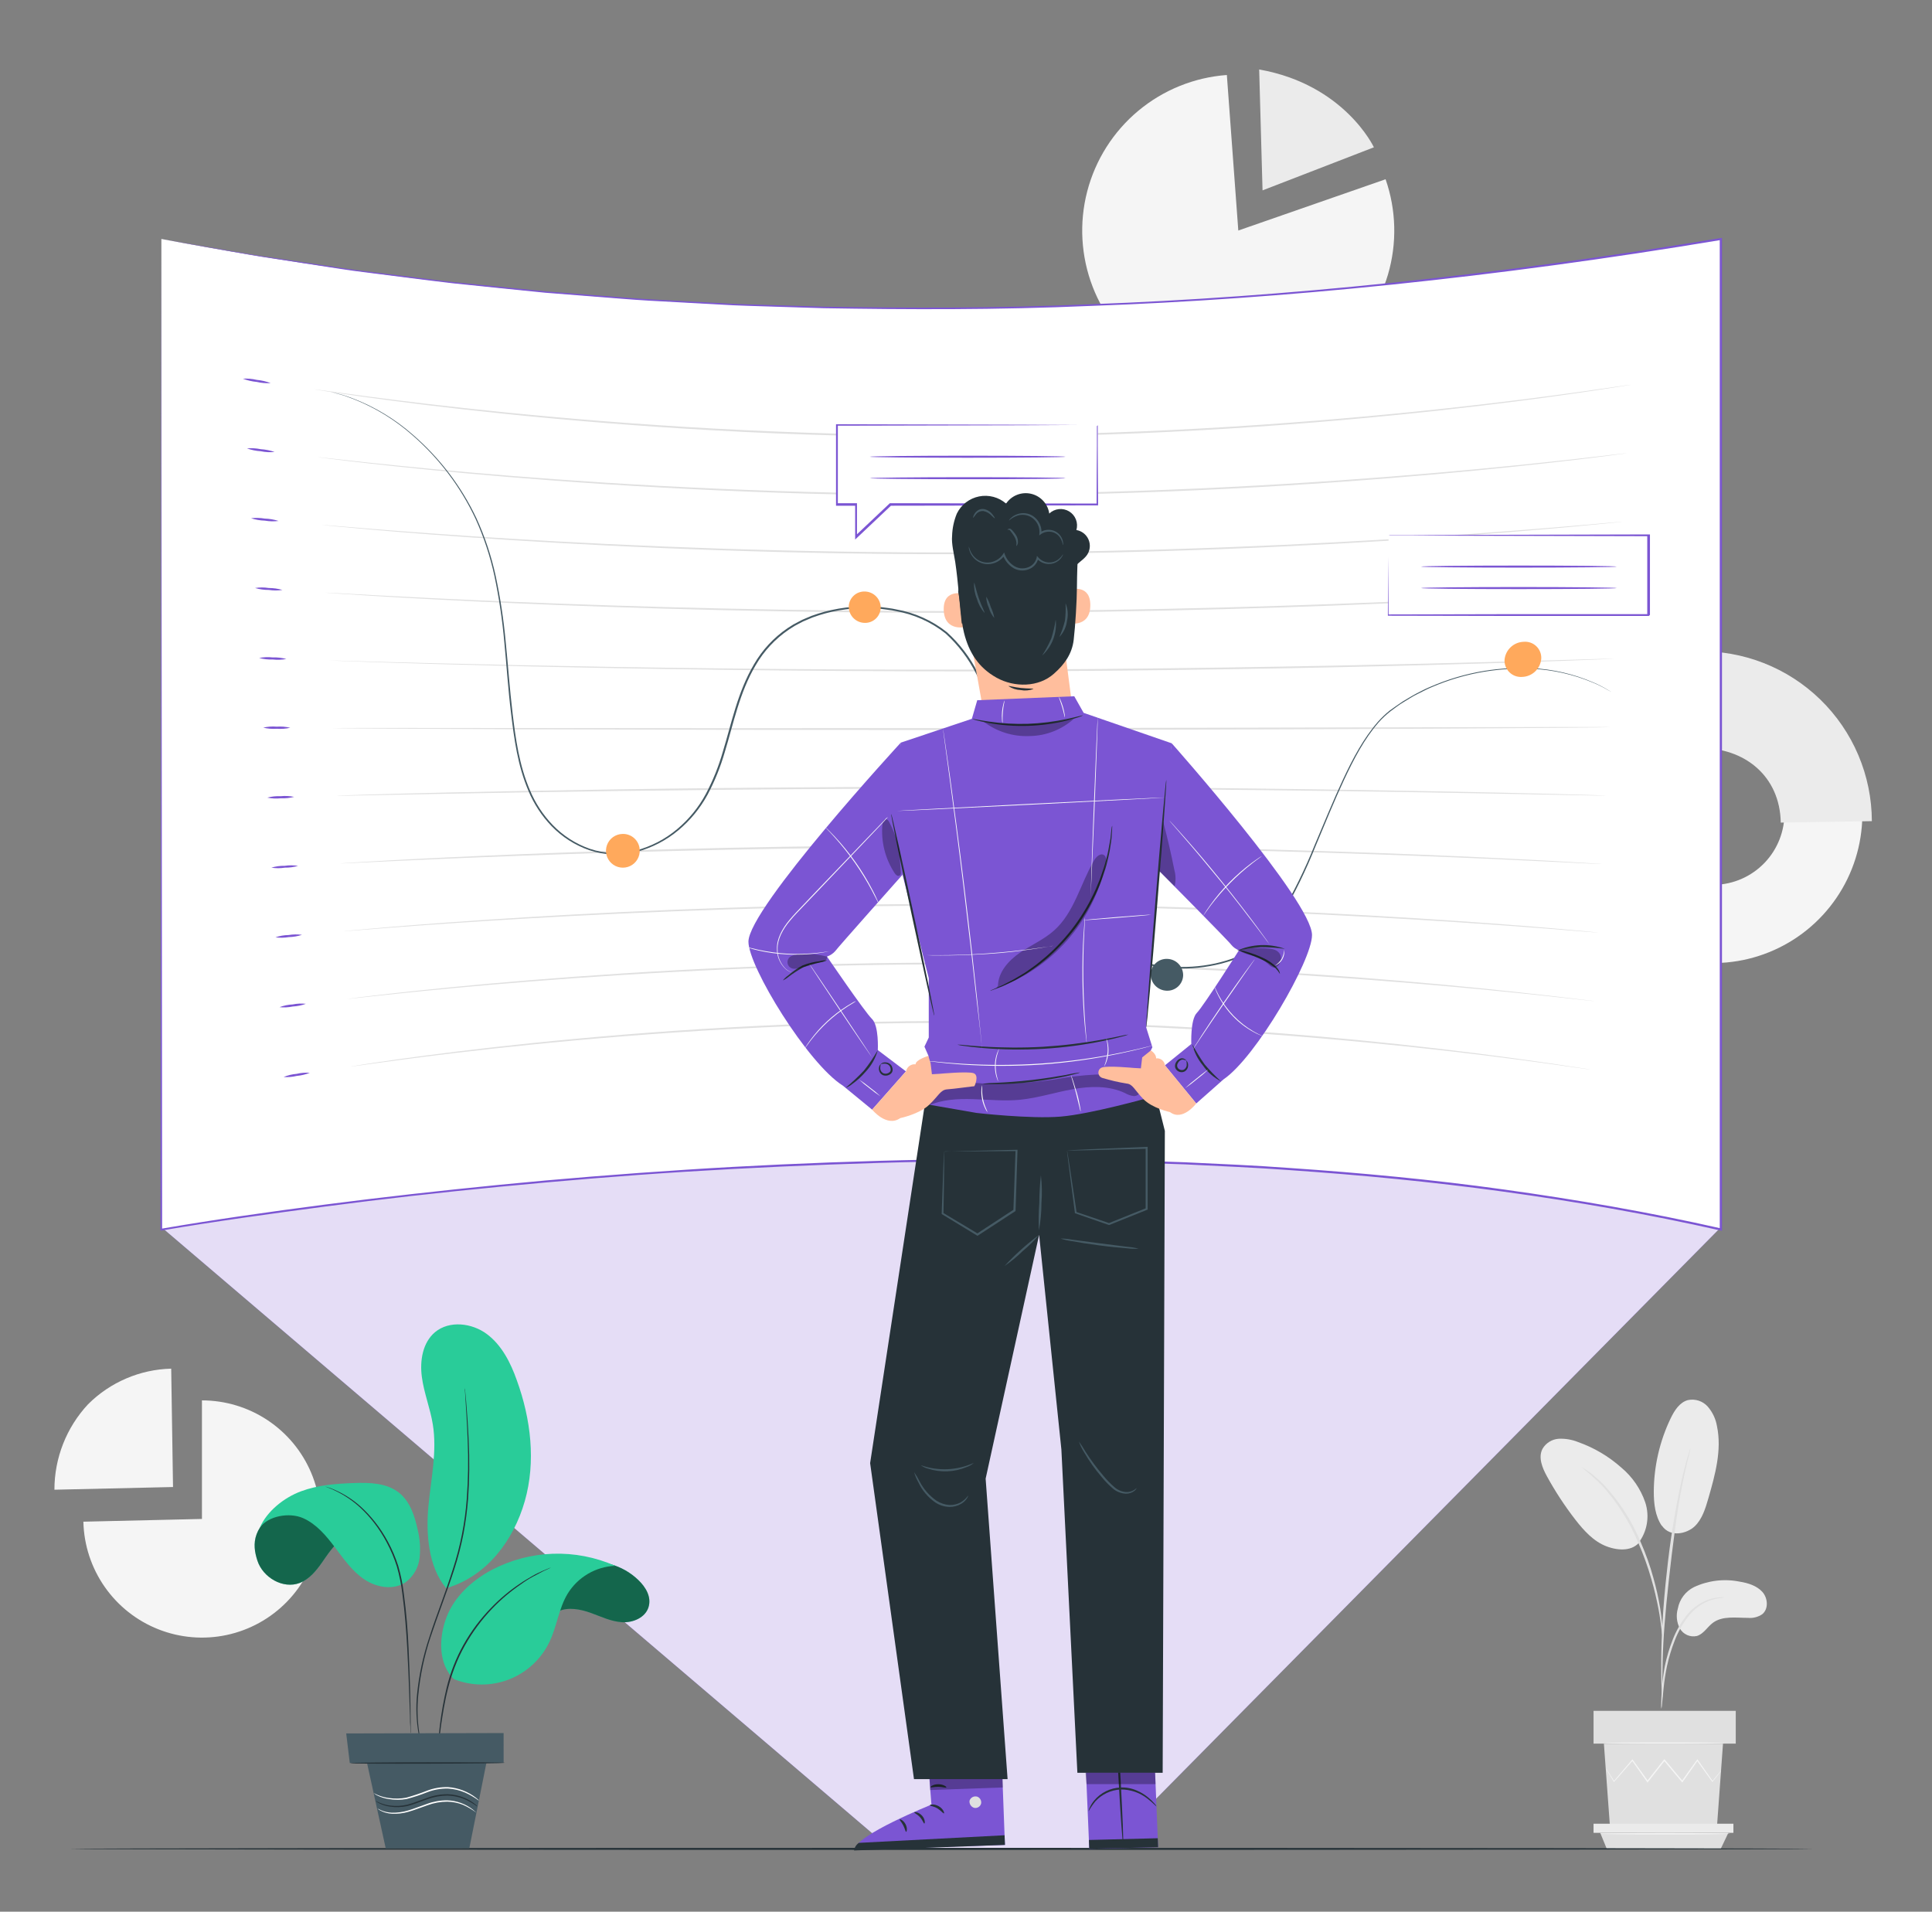 <svg width="284" height="281" viewBox="0 0 284 281" fill="none" xmlns="http://www.w3.org/2000/svg">
<rect x="0" y="0" width="284" height="281" fill="#808080" stroke="none"/>
<path d="M182.028 33.885L203.678 26.35C205.255 30.876 205.376 35.782 204.021 40.38C202.667 44.978 199.906 49.036 196.127 51.984C192.348 54.932 187.741 56.622 182.951 56.817C178.162 57.012 173.433 55.702 169.426 53.07C165.42 50.439 162.339 46.618 160.616 42.146C158.893 37.673 158.614 32.773 159.818 28.134C161.023 23.495 163.651 19.35 167.332 16.281C171.014 13.212 175.565 11.373 180.345 11.023L182.028 33.885Z" fill="#F5F5F5"/>
<path d="M185.096 10.211L185.591 27.983L201.959 21.653C201.959 21.653 197.668 12.435 185.096 10.211Z" fill="#EBEBEB"/>
<path d="M29.685 223.272V205.844C33.117 205.843 36.472 206.856 39.33 208.754C42.189 210.652 44.424 213.351 45.755 216.514C47.086 219.676 47.455 223.162 46.814 226.533C46.174 229.904 44.553 233.011 42.154 235.464C39.755 237.918 36.686 239.61 33.331 240.327C29.975 241.044 26.483 240.755 23.29 239.496C20.098 238.238 17.349 236.065 15.386 233.25C13.423 230.436 12.335 227.104 12.257 223.674L29.685 223.272Z" fill="#F5F5F5"/>
<path d="M25.434 218.579L8 218.975C7.998 214.316 9.763 209.83 12.938 206.42C16.191 203.17 20.569 201.294 25.166 201.18L25.434 218.579Z" fill="#F5F5F5"/>
<path d="M248.992 233.299C251.087 232.315 253.443 232.029 255.712 232.484C256.935 232.682 258.204 233.066 259.037 233.963C259.87 234.86 260.021 236.496 259.037 237.282C258.423 237.695 257.684 237.882 256.947 237.812C255.171 237.812 253.197 237.48 251.776 238.546C250.966 239.157 250.431 240.17 249.447 240.473C248.961 240.585 248.453 240.536 247.998 240.333C247.543 240.13 247.167 239.785 246.925 239.349C246.458 238.452 246.356 237.409 246.64 236.438C246.763 235.768 247.04 235.137 247.448 234.592C247.856 234.048 248.385 233.605 248.992 233.299Z" fill="#EBEBEB"/>
<path d="M244.298 224.263C245.544 226.05 247.978 225.427 249.102 224.368C250.226 223.308 250.704 221.701 251.14 220.192C252.13 216.751 253.126 213.141 252.392 209.635C252.214 208.572 251.747 207.579 251.041 206.764C250.684 206.362 250.226 206.06 249.715 205.89C249.204 205.721 248.657 205.689 248.13 205.798C246.901 206.124 246.144 207.323 245.591 208.465C243.969 211.835 243.119 215.526 243.104 219.267C243.104 221.013 243.302 222.83 244.269 224.263" fill="#EBEBEB"/>
<path d="M240.839 226.822C241.481 225.983 241.908 225.001 242.084 223.96C242.261 222.919 242.181 221.851 241.853 220.847C241.167 218.841 239.942 217.062 238.312 215.706C236.46 214.061 234.307 212.791 231.971 211.967C231.066 211.603 230.092 211.438 229.118 211.484C228.633 211.519 228.164 211.672 227.751 211.928C227.338 212.185 226.994 212.538 226.748 212.957C226.078 214.232 226.719 215.776 227.412 217.033C228.632 219.254 230.024 221.377 231.575 223.38C232.827 224.988 234.254 226.577 236.158 227.299C238.062 228.021 240.036 227.946 241.043 226.624" fill="#EBEBEB"/>
<path d="M244.212 251.195C244.28 250.928 244.319 250.655 244.328 250.38C244.381 249.797 244.456 249.052 244.544 248.167C244.652 247.076 244.818 245.991 245.039 244.918C245.324 243.611 245.713 242.33 246.203 241.086C246.689 239.844 247.347 238.678 248.16 237.621C248.822 236.759 249.667 236.055 250.635 235.56C251.29 235.234 251.994 235.016 252.719 234.914C252.992 234.904 253.264 234.865 253.529 234.797C253.254 234.766 252.977 234.766 252.702 234.797C251.948 234.857 251.212 235.055 250.53 235.379C249.512 235.86 248.619 236.569 247.921 237.452C247.073 238.525 246.39 239.718 245.895 240.993C245.394 242.255 245.005 243.559 244.73 244.888C244.522 245.974 244.378 247.07 244.299 248.173C244.229 249.116 244.2 249.879 244.189 250.403C244.169 250.667 244.176 250.932 244.212 251.195Z" fill="#E0E0E0"/>
<path d="M244.363 249.488C244.381 249.365 244.381 249.239 244.363 249.116V248.038C244.363 247.101 244.363 245.75 244.41 244.079C244.491 240.742 244.777 237.149 245.336 232.083C245.86 227.32 246.564 221.771 247.31 218.166C247.473 217.351 247.63 216.612 247.781 215.965C247.933 215.319 248.049 214.76 248.171 214.306C248.294 213.851 248.358 213.537 248.422 213.263C248.457 213.142 248.479 213.017 248.486 212.891C248.43 213.002 248.387 213.119 248.358 213.24L248.043 214.276C247.904 214.719 247.764 215.278 247.601 215.919C247.438 216.559 247.251 217.299 247.077 218.12C246.166 222.376 245.481 226.677 245.027 231.006C244.445 236.084 244.218 240.707 244.194 244.055C244.194 245.727 244.194 247.083 244.253 248.015C244.282 248.452 244.305 248.807 244.322 249.092C244.321 249.226 244.335 249.358 244.363 249.488Z" fill="#E0E0E0"/>
<path d="M244.386 240.575C244.418 240.201 244.418 239.825 244.386 239.451C244.346 238.729 244.247 237.704 244.043 236.406C243.797 234.907 243.466 233.424 243.053 231.963C242.564 230.172 241.943 228.421 241.195 226.722C239.906 223.588 238.06 220.713 235.745 218.238C235.337 217.806 234.899 217.404 234.435 217.032C234.243 216.863 234.068 216.7 233.887 216.567L233.393 216.223C233.091 216.006 232.773 215.812 232.443 215.641C233.534 216.499 234.571 217.425 235.547 218.412C237.788 220.908 239.585 223.767 240.863 226.867C241.6 228.56 242.224 230.299 242.733 232.073C243.216 233.704 243.542 235.206 243.787 236.47C244.031 237.733 244.153 238.799 244.235 239.486C244.257 239.852 244.308 240.216 244.386 240.575Z" fill="#E0E0E0"/>
<path d="M235.769 256.305L236.665 268.545H252.387L253.278 256.305H235.769Z" fill="#E0E0E0"/>
<path d="M255.153 251.477H234.248V256.298H255.153V251.477Z" fill="#E0E0E0"/>
<path d="M234.248 268.07V269.41H235.232H254.809V268.07H234.248Z" fill="#EBEBEB"/>
<path d="M236.193 271.767L235.232 269.414H254.064L252.94 271.767H236.193Z" fill="#E0E0E0"/>
<path d="M252.986 260.302C252.986 260.302 252.986 260.343 252.916 260.412L252.678 260.727L251.763 261.891L251.723 261.944L251.682 261.891L249.434 258.776H249.574L247.361 261.915L247.291 262.014L247.21 261.921L244.584 258.794H244.735L244.589 258.974L242.26 261.921L242.179 262.02L242.109 261.915L239.89 258.776H240.018L237.293 261.891L237.241 261.944L237.206 261.88L236.35 260.447L236.129 260.063C236.102 260.021 236.08 259.976 236.064 259.929C236.064 259.929 236.099 259.964 236.158 260.051L236.396 260.418L237.293 261.827H237.212C237.91 261.006 238.819 259.935 239.896 258.677L239.966 258.596L240.024 258.683L242.26 261.804H242.109L244.438 258.852C244.485 258.788 244.537 258.73 244.584 258.671L244.659 258.578L244.735 258.665L247.355 261.798H247.21L249.446 258.677L249.51 258.59L249.574 258.677C250.459 259.947 251.216 261.006 251.775 261.827H251.699L252.648 260.663L252.905 260.366L252.986 260.302Z" fill="#F5F5F5"/>
<path d="M253.499 256.224C253.499 256.276 249.556 256.323 244.7 256.323C239.844 256.323 235.901 256.276 235.901 256.224C235.901 256.172 239.838 256.125 244.7 256.125C249.562 256.125 253.499 256.172 253.499 256.224Z" fill="#F5F5F5"/>
<path d="M254.291 269.544C254.291 269.597 250.011 269.643 244.729 269.643C239.448 269.643 235.168 269.597 235.168 269.544C235.168 269.492 239.448 269.445 244.729 269.445C250.011 269.445 254.291 269.492 254.291 269.544Z" fill="#F5F5F5"/>
<path d="M229.905 119.886C229.855 115.553 231.089 111.302 233.453 107.67C235.817 104.039 239.204 101.188 243.186 99.48C247.168 97.771 251.568 97.281 255.828 98.07C260.089 98.86 264.021 100.894 267.126 103.916C270.232 106.938 272.373 110.812 273.278 115.05C274.184 119.288 273.814 123.699 272.214 127.726C270.615 131.754 267.858 135.217 264.292 137.679C260.726 140.141 256.511 141.491 252.178 141.56C246.352 141.633 240.735 139.392 236.56 135.329C232.384 131.265 229.991 125.712 229.905 119.886ZM262.31 119.362C262.266 117.292 261.61 115.281 260.424 113.583C259.239 111.886 257.577 110.577 255.648 109.823C253.72 109.069 251.611 108.903 249.589 109.346C247.566 109.789 245.72 110.821 244.283 112.312C242.846 113.803 241.883 115.686 241.516 117.724C241.148 119.762 241.393 121.863 242.218 123.762C243.043 125.661 244.412 127.273 246.153 128.395C247.893 129.517 249.927 130.098 251.997 130.065C254.784 130.011 257.435 128.854 259.368 126.847C261.302 124.841 262.36 122.148 262.31 119.362Z" fill="#F5F5F5"/>
<path d="M229.905 119.886C229.803 114.064 232.014 108.439 236.053 104.244C240.091 100.05 245.628 97.627 251.45 97.508L251.636 109.002C248.875 109.094 246.261 110.267 244.356 112.268C242.452 114.268 241.409 116.937 241.454 119.699C241.498 122.461 242.626 125.096 244.593 127.034C246.561 128.973 249.212 130.061 251.974 130.064L252.155 141.559C246.333 141.626 240.722 139.382 236.551 135.32C232.381 131.257 229.991 125.707 229.905 119.886Z" fill="#E0E0E0"/>
<path d="M249.504 95.742C252.837 95.66 256.153 96.244 259.257 97.46C262.361 98.677 265.191 100.501 267.58 102.825C269.97 105.15 271.872 107.929 273.173 110.998C274.475 114.067 275.15 117.366 275.16 120.7L261.767 120.915C261.657 114.119 256.486 109.851 249.725 109.956L249.504 95.742Z" fill="#EBEBEB"/>
<path d="M23.722 180.374L130.831 271.702H162.723L252.98 180.374C252.98 180.374 159.486 157.367 23.722 180.374Z" fill="#7B55D3"/>
<path opacity="0.8" d="M23.722 180.374L130.831 271.702H162.723L252.98 180.374C252.98 180.374 159.486 157.367 23.722 180.374Z" fill="white"/>
<path d="M23.722 35.125V180.701C23.722 180.701 152.568 157.7 252.986 180.701V35.125C174.69 48.361 98.309 49.188 23.722 35.125Z" fill="white"/>
<path d="M23.722 35.124L27.996 35.858L33.237 36.766C35.316 37.121 37.726 37.576 40.451 37.931L49.565 39.293C50.397 39.416 51.253 39.556 52.127 39.666L54.811 40.004L60.506 40.714C62.48 40.953 64.524 41.238 66.643 41.465L73.212 42.129L80.2 42.828L87.606 43.41C90.145 43.591 92.742 43.835 95.409 43.993L103.614 44.435L107.853 44.662C109.285 44.732 110.73 44.755 112.191 44.808L121.141 45.081C133.317 45.274 146.46 45.332 160.418 44.715C188.368 43.696 219.58 40.557 252.963 34.984H253.126V35.147C253.126 79.897 253.126 129.09 253.126 180.723V180.91L252.94 180.875C242.295 178.47 231.639 176.624 221.064 175.168C210.49 173.712 199.985 172.711 189.62 172C184.432 171.61 179.278 171.418 174.16 171.15L166.514 170.9C163.975 170.807 161.448 170.801 158.944 170.743C148.87 170.603 138.965 170.644 129.247 170.935C119.528 171.226 110.031 171.657 100.714 172.239C91.397 172.821 82.36 173.584 73.532 174.434C64.704 175.285 56.133 176.251 47.823 177.346C39.514 178.441 31.466 179.553 23.733 180.875H23.594V180.729C23.669 91.736 23.716 36.137 23.716 35.153C23.716 36.126 23.763 91.724 23.832 180.729L23.693 180.613C31.437 179.285 39.479 178.138 47.788 177.061C56.098 175.983 64.675 175.023 73.509 174.149C82.342 173.276 91.403 172.554 100.697 171.948C109.99 171.342 119.511 170.911 129.229 170.632C138.948 170.352 148.853 170.294 158.927 170.434C161.448 170.486 163.975 170.498 166.497 170.585L174.142 170.842C179.261 171.086 184.42 171.296 189.608 171.686C199.985 172.396 210.501 173.375 221.082 174.848C231.662 176.321 242.33 178.155 252.986 180.566L252.8 180.712C252.8 129.09 252.8 79.897 252.8 35.136L252.963 35.276C219.568 40.842 188.327 43.964 160.377 44.965C146.402 45.577 133.265 45.507 121.089 45.303L112.133 45.023C110.671 44.971 109.221 44.942 107.795 44.872L103.55 44.639L95.345 44.191C92.678 44.039 90.104 43.795 87.542 43.608L80.135 43.026L73.148 42.316L66.574 41.64C64.454 41.407 62.41 41.122 60.442 40.883L54.741 40.161L52.057 39.818C51.183 39.701 50.31 39.561 49.495 39.439L40.44 38.041C37.703 37.657 35.316 37.197 33.242 36.836L28.002 35.899L23.722 35.124Z" fill="#7B55D3"/>
<path d="M239.675 56.567C239.675 56.532 196.613 64.137 143.012 64.23C89.382 64.556 46.222 57.242 46.251 57.242C46.216 57.033 89.371 64.276 143.018 63.956C196.584 63.88 239.675 56.357 239.675 56.567Z" fill="#E0E0E0"/>
<path d="M239.092 66.629C239.092 66.629 196.287 72.778 142.977 72.842C89.655 73.11 46.751 67.2 46.774 67.212C46.739 67.025 89.649 72.854 142.977 72.586C196.269 72.51 239.092 66.443 239.092 66.629Z" fill="#E0E0E0"/>
<path d="M238.511 76.692C238.511 76.692 195.95 81.397 142.955 81.455C89.965 81.665 47.288 77.175 47.317 77.163C47.277 77 89.936 81.408 142.955 81.199C195.933 81.135 238.511 76.529 238.511 76.692Z" fill="#E0E0E0"/>
<path d="M237.893 86.756C237.893 86.791 195.583 90.023 142.902 90.069C90.203 90.221 47.794 87.158 47.823 87.117C47.788 86.977 90.192 89.965 142.902 89.813C195.594 89.761 237.928 86.593 237.893 86.756Z" fill="#E0E0E0"/>
<path d="M237.311 96.818C237.311 96.882 195.251 98.647 142.879 98.682C90.507 98.717 48.336 97.127 48.359 97.075C48.383 97.022 90.483 98.525 142.879 98.431C195.275 98.338 237.346 96.702 237.311 96.818Z" fill="#E0E0E0"/>
<path d="M236.722 106.883C236.722 106.971 194.913 107.274 142.855 107.297C90.797 107.32 48.871 107.105 48.895 107.023C48.918 106.942 90.768 107.076 142.855 107.023C194.942 106.971 236.763 106.796 236.722 106.883Z" fill="#E0E0E0"/>
<path d="M236.14 116.947C236.14 117.052 194.581 115.893 142.832 115.905C91.083 115.917 49.407 117.07 49.437 116.971C49.466 116.872 91.054 115.625 142.832 115.649C194.611 115.672 236.181 116.872 236.14 116.947Z" fill="#E0E0E0"/>
<path d="M235.552 127.008C235.552 127.142 194.243 124.51 142.808 124.516C91.374 124.522 49.948 127.043 49.972 126.915C49.937 126.874 91.315 124.173 142.808 124.26C194.255 124.248 235.598 126.968 235.552 127.008Z" fill="#E0E0E0"/>
<path d="M234.97 137.077C234.97 137.234 193.906 133.141 142.78 133.135C91.636 132.995 50.484 137.025 50.508 136.873C50.473 136.873 91.63 132.733 142.78 132.879C193.917 132.879 235.016 137.06 234.97 137.077Z" fill="#E0E0E0"/>
<path d="M234.381 147.152C234.381 147.332 193.573 141.771 142.756 141.754C91.927 141.556 51.02 146.995 51.043 146.826C51.008 146.826 91.915 141.294 142.756 141.498C173.385 141.503 203.984 143.391 234.381 147.152Z" fill="#E0E0E0"/>
<path d="M233.793 157.201C233.793 157.41 193.236 150.382 142.733 150.353C92.212 150.097 51.562 156.962 51.585 156.758C51.55 156.758 92.201 149.829 142.733 150.085C173.224 150.126 203.667 152.504 233.793 157.201Z" fill="#E0E0E0"/>
<path d="M237.019 101.789L236.303 101.404C235.62 100.999 234.907 100.645 234.172 100.344C231.305 99.133 228.244 98.442 225.134 98.306C222.836 98.216 220.534 98.355 218.263 98.72C215.541 99.165 212.885 99.948 210.356 101.049C209.668 101.334 209.016 101.707 208.329 102.033C207.642 102.359 207.007 102.808 206.332 103.198C205.656 103.588 205.039 104.089 204.393 104.555C203.764 105.05 203.18 105.6 202.646 106.197C200.55 108.613 199.018 111.548 197.58 114.617C196.142 117.685 194.826 120.964 193.405 124.33C192.003 127.855 190.341 131.271 188.432 134.549C187.403 136.287 186.115 137.858 184.612 139.207C183.8 139.912 182.874 140.475 181.875 140.873C181.357 141.053 180.856 141.28 180.315 141.42C179.781 141.588 179.238 141.728 178.69 141.839C176.434 142.326 174.119 142.477 171.819 142.288C169.462 142.096 167.143 141.577 164.93 140.745C162.711 139.918 160.659 138.697 158.874 137.14C158.656 136.959 158.45 136.765 158.257 136.558L157.675 135.923C157.331 135.469 156.947 135.038 156.638 134.566C155.989 133.637 155.406 132.665 154.891 131.655C152.842 127.643 151.543 123.322 150.268 118.949C148.992 114.576 147.845 110.086 146.291 105.632C145.522 103.369 144.588 101.166 143.496 99.04C142.369 96.803 140.841 94.792 138.989 93.106C136.846 91.412 134.314 90.281 131.622 89.816L131.11 89.712L130.592 89.642L129.555 89.502C128.856 89.461 128.158 89.38 127.465 89.397C126.08 89.378 124.696 89.485 123.33 89.717C122.001 89.948 120.695 90.299 119.429 90.766C119.12 90.888 118.847 91.022 118.521 91.15L118.066 91.342L117.641 91.563L116.785 92.017L115.982 92.53C113.976 93.885 112.303 95.676 111.09 97.771C108.697 101.812 107.841 106.301 106.531 110.581C105.912 112.729 105.073 114.807 104.027 116.783C102.943 118.785 101.488 120.563 99.741 122.024C97.936 123.535 95.818 124.629 93.54 125.226C91.253 125.809 88.847 125.718 86.61 124.964C84.513 124.233 82.617 123.02 81.073 121.424C79.626 119.919 78.472 118.158 77.672 116.23C76.076 112.485 75.587 108.602 75.133 104.933C74.679 101.265 74.463 97.695 74.126 94.318C73.835 91.076 73.353 87.854 72.682 84.669C72.05 81.748 71.107 78.904 69.869 76.185C67.674 71.526 64.535 67.374 60.651 63.991C58.085 61.719 55.141 59.914 51.952 58.657C51.404 58.459 50.927 58.267 50.508 58.127L49.448 57.836L48.586 57.586L49.448 57.807L50.513 58.087C50.933 58.221 51.416 58.407 51.969 58.605C55.17 59.849 58.127 61.646 60.704 63.916C64.623 67.302 67.796 71.466 70.02 76.144C71.272 78.869 72.224 81.721 72.862 84.651C73.546 87.841 74.037 91.069 74.335 94.318C74.679 97.701 74.918 101.247 75.36 104.921C75.803 108.596 76.315 112.456 77.899 116.154C78.691 118.053 79.828 119.788 81.253 121.272C82.77 122.846 84.635 124.043 86.698 124.766C88.88 125.507 91.231 125.596 93.464 125.022C95.699 124.435 97.775 123.359 99.543 121.872C101.269 120.428 102.702 118.667 103.765 116.684C104.804 114.722 105.635 112.657 106.246 110.523C107.55 106.278 108.4 101.789 110.817 97.677C112.045 95.54 113.743 93.71 115.784 92.326L116.599 91.808L117.472 91.342L117.909 91.115L118.369 90.917L119.295 90.527C121.904 89.569 124.668 89.099 127.447 89.141C128.158 89.141 128.868 89.205 129.573 89.246C129.928 89.287 130.277 89.339 130.632 89.385L131.157 89.461L131.681 89.566C134.427 90.036 137.011 91.192 139.192 92.926C141.074 94.629 142.624 96.667 143.763 98.935C144.858 101.071 145.796 103.284 146.57 105.556C148.125 110.028 149.284 114.512 150.541 118.891C151.799 123.27 153.109 127.573 155.142 131.556C155.657 132.552 156.241 133.511 156.889 134.427C157.197 134.898 157.576 135.323 157.913 135.766L158.496 136.389C158.677 136.595 158.872 136.79 159.078 136.971C160.835 138.5 162.853 139.701 165.035 140.518C167.224 141.349 169.52 141.868 171.854 142.061C174.126 142.246 176.414 142.097 178.643 141.618C180.798 141.129 182.917 140.419 184.466 139.05C185.953 137.711 187.227 136.154 188.246 134.433C190.157 131.174 191.823 127.777 193.23 124.271C194.657 120.917 195.979 117.645 197.423 114.564C198.867 111.484 200.416 108.549 202.541 106.109C203.075 105.506 203.66 104.949 204.288 104.444C204.94 103.974 205.592 103.52 206.245 103.081C206.926 102.691 207.578 102.272 208.259 101.917C208.941 101.561 209.61 101.218 210.303 100.933C212.848 99.829 215.52 99.047 218.257 98.603C220.541 98.242 222.854 98.112 225.164 98.213C228.282 98.361 231.347 99.071 234.213 100.31C234.945 100.617 235.654 100.979 236.332 101.393C236.763 101.643 237.019 101.789 237.019 101.789Z" fill="#455A64"/>
<path d="M173.921 143.382C173.91 143.69 173.838 143.993 173.709 144.273C173.58 144.552 173.397 144.804 173.17 145.013C172.943 145.221 172.677 145.382 172.387 145.487C172.097 145.592 171.789 145.639 171.482 145.624C170.853 145.603 170.258 145.337 169.823 144.883C169.388 144.43 169.148 143.824 169.152 143.196C169.163 142.887 169.235 142.584 169.363 142.303C169.492 142.023 169.675 141.771 169.902 141.561C170.129 141.352 170.395 141.19 170.686 141.085C170.976 140.98 171.284 140.933 171.592 140.948C172.222 140.966 172.82 141.232 173.256 141.687C173.692 142.143 173.931 142.752 173.921 143.382Z" fill="#455A64"/>
<path d="M129.462 89.275C129.461 89.579 129.4 89.879 129.282 90.159C129.164 90.438 128.992 90.692 128.775 90.904C128.558 91.116 128.302 91.284 128.02 91.396C127.738 91.508 127.436 91.563 127.133 91.558C126.512 91.555 125.917 91.31 125.474 90.875C125.032 90.44 124.776 89.849 124.763 89.228C124.763 88.925 124.823 88.624 124.941 88.344C125.058 88.064 125.231 87.81 125.448 87.598C125.665 87.385 125.922 87.218 126.204 87.106C126.486 86.994 126.788 86.94 127.092 86.946C127.713 86.947 128.309 87.192 128.752 87.627C129.195 88.062 129.45 88.654 129.462 89.275Z" fill="#FFA95C"/>
<path d="M226.561 96.829C226.502 97.546 226.18 98.216 225.656 98.71C225.133 99.203 224.445 99.485 223.725 99.502C223.388 99.524 223.051 99.475 222.734 99.359C222.417 99.242 222.129 99.06 221.887 98.824C221.646 98.588 221.456 98.305 221.331 97.991C221.207 97.677 221.149 97.341 221.163 97.004C221.223 96.288 221.545 95.621 222.068 95.129C222.59 94.636 223.276 94.354 223.993 94.337C224.331 94.308 224.671 94.352 224.991 94.466C225.311 94.58 225.602 94.761 225.845 94.997C226.089 95.234 226.279 95.519 226.402 95.835C226.526 96.151 226.58 96.49 226.561 96.829Z" fill="#FFA95C"/>
<path d="M94.035 124.91C94.065 125.403 93.947 125.893 93.697 126.318C93.446 126.744 93.075 127.085 92.629 127.298C92.184 127.511 91.685 127.586 91.197 127.514C90.709 127.442 90.253 127.226 89.888 126.894C89.523 126.561 89.266 126.128 89.149 125.648C89.032 125.168 89.061 124.665 89.231 124.202C89.402 123.739 89.707 123.337 90.108 123.048C90.508 122.76 90.985 122.597 91.478 122.581C92.126 122.551 92.76 122.779 93.239 123.216C93.718 123.653 94.005 124.262 94.035 124.91Z" fill="#FFA95C"/>
<path d="M39.794 56.315C39.109 56.357 38.423 56.298 37.756 56.141C37.052 56.077 36.36 55.916 35.7 55.663C36.385 55.618 37.072 55.677 37.738 55.838C38.442 55.902 39.134 56.062 39.794 56.315Z" fill="#7B55D3"/>
<path d="M40.369 66.434C39.692 66.505 39.009 66.469 38.343 66.329C37.645 66.287 36.957 66.146 36.299 65.91C36.976 65.85 37.659 65.889 38.325 66.026C39.022 66.071 39.709 66.208 40.369 66.434Z" fill="#7B55D3"/>
<path d="M40.946 76.577C40.276 76.662 39.597 76.646 38.932 76.53C38.24 76.512 37.556 76.392 36.899 76.175C37.57 76.094 38.249 76.112 38.914 76.228C39.605 76.247 40.289 76.365 40.946 76.577Z" fill="#7B55D3"/>
<path d="M41.517 86.715C40.853 86.82 40.177 86.82 39.514 86.715C38.83 86.719 38.149 86.623 37.493 86.43C38.157 86.325 38.833 86.325 39.496 86.43C40.18 86.43 40.86 86.526 41.517 86.715Z" fill="#7B55D3"/>
<path d="M42.093 96.864C41.437 96.988 40.766 97.014 40.102 96.94C39.425 96.965 38.748 96.891 38.093 96.718C38.748 96.587 39.42 96.559 40.084 96.637C40.761 96.611 41.439 96.688 42.093 96.864Z" fill="#7B55D3"/>
<path d="M42.67 106.975C42.021 107.12 41.354 107.169 40.691 107.12C40.02 107.168 39.347 107.113 38.693 106.957C39.342 106.804 40.01 106.755 40.673 106.812C41.343 106.765 42.017 106.82 42.67 106.975Z" fill="#7B55D3"/>
<path d="M43.241 117.132C42.599 117.299 41.936 117.37 41.273 117.342C40.612 117.411 39.944 117.377 39.293 117.243C39.932 117.072 40.594 117.002 41.255 117.033C41.919 116.967 42.588 117 43.241 117.132Z" fill="#7B55D3"/>
<path d="M43.817 127.272C43.182 127.459 42.523 127.549 41.861 127.54C41.207 127.644 40.541 127.644 39.887 127.54C40.52 127.347 41.181 127.255 41.843 127.266C42.498 127.17 43.163 127.172 43.817 127.272Z" fill="#7B55D3"/>
<path d="M44.394 137.412C43.765 137.619 43.11 137.73 42.449 137.744C41.8 137.856 41.138 137.868 40.486 137.779C41.113 137.564 41.769 137.45 42.431 137.441C43.08 137.332 43.742 137.323 44.394 137.412Z" fill="#7B55D3"/>
<path d="M44.964 147.551C44.345 147.779 43.695 147.912 43.037 147.947C42.395 148.08 41.737 148.113 41.086 148.046C41.705 147.81 42.358 147.675 43.019 147.644C43.659 147.514 44.315 147.482 44.964 147.551Z" fill="#7B55D3"/>
<path d="M45.54 157.69C44.925 157.935 44.278 158.09 43.619 158.15C42.986 158.301 42.334 158.356 41.685 158.313C42.296 158.058 42.942 157.901 43.601 157.847C44.235 157.693 44.89 157.64 45.54 157.69Z" fill="#7B55D3"/>
<path d="M161.367 62.508H123.086V74.195H125.898V78.964L130.947 74.195H161.367V62.508Z" fill="white"/>
<path d="M161.366 62.511C161.366 62.511 161.366 62.575 161.366 62.703C161.366 62.831 161.366 63.041 161.366 63.285C161.366 63.815 161.366 64.584 161.366 65.574C161.366 67.594 161.395 70.523 161.419 74.192V74.285H161.326L130.906 74.337L131.005 74.297L125.962 79.066L125.706 79.31V74.192L125.857 74.343H122.894V74.192C122.894 70.116 122.894 66.197 122.894 62.505V62.359H123.039L150.541 62.429L158.49 62.47H160.598H161.139H161.32H161.122H160.539H158.397L150.419 62.511L123.016 62.575L123.161 62.429C123.161 66.121 123.161 70.046 123.161 74.116L123.01 73.965H125.974V78.885L125.718 78.775L130.766 74.005L130.807 73.965H130.871L161.291 74.017L161.192 74.116C161.192 70.471 161.232 67.565 161.244 65.55C161.244 64.555 161.244 63.803 161.244 63.221C161.244 62.965 161.244 62.767 161.244 62.639C161.281 62.592 161.321 62.549 161.366 62.511Z" fill="#7B55D3"/>
<path d="M156.639 67.136C156.639 67.217 150.193 67.287 142.244 67.287C134.296 67.287 127.85 67.217 127.85 67.136C127.85 67.054 134.296 66.984 142.244 66.984C150.193 66.984 156.639 67.048 156.639 67.136Z" fill="#7B55D3"/>
<path d="M156.638 70.292C156.638 70.374 150.192 70.443 142.243 70.443C134.295 70.443 127.872 70.368 127.872 70.292C127.872 70.216 134.318 70.141 142.267 70.141C150.215 70.141 156.638 70.205 156.638 70.292Z" fill="#7B55D3"/>
<path d="M204.114 78.664V90.351H206.927H211.975H242.395V78.664H204.114Z" fill="white"/>
<path d="M204.114 78.665H204.294H204.836H206.967L214.956 78.625L242.394 78.555H242.54V78.706C242.54 82.415 242.54 86.34 242.54 90.381C242.237 90.69 242.447 90.469 242.377 90.538H231.15H220.826L204.114 90.504H204.015V90.41C204.015 86.73 204.055 83.801 204.067 81.781C204.067 80.797 204.067 80.034 204.067 79.498V78.916C204.062 78.852 204.062 78.787 204.067 78.724C204.067 78.724 204.067 78.799 204.067 78.933V79.516C204.067 80.057 204.067 80.826 204.067 81.845C204.067 83.854 204.096 86.759 204.119 90.416L204.026 90.317L220.738 90.276H242.284C242.22 90.341 242.447 90.125 242.144 90.422V78.671L242.295 78.817L214.962 78.747L207.066 78.706H204.906H204.323C204.252 78.703 204.181 78.689 204.114 78.665Z" fill="#7B55D3"/>
<path d="M237.666 83.284C237.666 83.366 231.22 83.436 223.271 83.436C215.323 83.436 208.877 83.366 208.877 83.284C208.877 83.203 215.323 83.133 223.271 83.133C231.22 83.133 237.666 83.203 237.666 83.284Z" fill="#7B55D3"/>
<path d="M237.666 86.441C237.666 86.528 231.22 86.592 223.271 86.592C215.323 86.592 208.877 86.528 208.877 86.441C208.877 86.353 215.323 86.289 223.271 86.289C231.22 86.289 237.666 86.359 237.666 86.441Z" fill="#7B55D3"/>
<path d="M266.63 271.769C266.63 271.856 209.221 271.92 138.418 271.92C67.616 271.92 10.195 271.856 10.195 271.769C10.195 271.681 67.593 271.617 138.418 271.617C209.244 271.617 266.63 271.681 266.63 271.769Z" fill="#263238"/>
<path d="M79.396 240.354C79.821 238.869 80.736 237.442 82.15 236.819C83.566 236.196 85.336 236.539 86.844 237.081C88.352 237.623 89.837 238.356 91.444 238.449C93.051 238.543 94.851 237.78 95.328 236.248C95.805 234.717 94.903 233.273 93.814 232.23C92.663 231.126 91.253 230.329 89.713 229.914C88.173 229.498 86.553 229.477 85.003 229.854C83.453 230.23 82.023 230.99 80.844 232.065C79.666 233.14 78.777 234.495 78.261 236.004" fill="#29CC99"/>
<g opacity="0.5">
<path d="M79.395 240.354C79.82 238.869 80.734 237.442 82.15 236.819C83.564 236.196 85.335 236.539 86.843 237.081C88.351 237.623 89.836 238.356 91.443 238.449C93.05 238.543 94.85 237.78 95.327 236.248C95.805 234.717 94.902 233.273 93.813 232.23C92.662 231.126 91.252 230.329 89.712 229.914C88.172 229.498 86.552 229.477 85.002 229.854C83.452 230.23 82.022 230.99 80.843 232.065C79.665 233.14 78.776 234.495 78.26 236.004" fill="black"/>
</g>
<path d="M66.732 246.83C64.403 244.599 64.484 240.71 65.649 237.687C66.813 234.665 69.37 232.33 72.223 230.793C75.011 229.32 78.097 228.498 81.249 228.388C84.4 228.278 87.536 228.883 90.42 230.158C89.007 230.22 87.631 230.627 86.413 231.345C85.194 232.063 84.171 233.069 83.432 234.275C82.145 236.418 81.866 239.021 80.806 241.263C79.612 243.814 77.486 245.811 74.865 246.843C72.244 247.875 69.327 247.864 66.714 246.812" fill="#29CC99"/>
<path d="M65.567 233.409C62.958 230.341 62.597 225.409 62.976 221.397C63.354 217.384 64.269 213.349 63.622 209.372C63.244 207.014 62.324 204.766 62.009 202.384C61.695 200.003 62.126 197.342 63.954 195.81C66.062 194.063 69.381 194.459 71.576 196.101C73.772 197.743 75.07 200.329 75.979 202.908C78.034 208.574 78.797 214.857 77.143 220.651C75.49 226.445 71.565 231.628 65.8 233.386" fill="#29CC99"/>
<path d="M64.361 258.625C64.352 258.508 64.352 258.392 64.361 258.275C64.361 258.042 64.361 257.693 64.361 257.256C64.396 256.377 64.478 255.102 64.67 253.535C64.897 251.7 65.225 249.878 65.654 248.079C66.19 245.873 67.022 243.75 68.129 241.767C69.244 239.782 70.615 237.952 72.205 236.322C73.49 234.987 74.915 233.794 76.456 232.765C77.108 232.316 77.731 231.973 78.272 231.652C78.814 231.332 79.315 231.122 79.711 230.93L80.648 230.534C80.754 230.486 80.863 230.443 80.974 230.406C80.876 230.474 80.77 230.531 80.66 230.575L79.746 231.006C79.355 231.21 78.878 231.46 78.331 231.757C77.783 232.054 77.166 232.438 76.543 232.893C75.024 233.932 73.617 235.126 72.344 236.456C70.787 238.086 69.441 239.906 68.338 241.872C65.957 246.064 65.31 250.467 64.844 253.553C64.629 255.113 64.524 256.383 64.472 257.262C64.472 257.687 64.425 258.025 64.413 258.275C64.404 258.393 64.386 258.509 64.361 258.625Z" fill="#263238"/>
<path d="M41.814 221.336C37.004 224.247 37.028 226.903 37.837 229.395C38.646 231.887 41.61 233.617 44.056 232.679C45.442 232.143 46.443 230.932 47.294 229.727C48.144 228.522 48.953 227.217 50.153 226.344C51.352 225.47 53.064 225.138 54.299 225.994" fill="#29CC99"/>
<g opacity="0.5">
<path d="M41.814 221.336C37.004 224.247 37.028 226.903 37.837 229.395C38.646 231.887 41.61 233.617 44.056 232.679C45.442 232.143 46.443 230.932 47.294 229.727C48.144 228.522 48.953 227.217 50.153 226.344C51.352 225.47 53.064 225.138 54.299 225.994" fill="black"/>
</g>
<path d="M38.198 224.537C39.456 222.79 42.566 222.283 44.534 223.145C46.502 224.007 47.94 225.731 49.233 227.443C50.526 229.155 51.783 230.971 53.571 232.165C55.359 233.359 57.851 233.784 59.627 232.573C60.193 232.15 60.667 231.615 61.02 231.002C61.372 230.39 61.596 229.711 61.677 229.009C61.83 227.603 61.732 226.182 61.386 224.811C60.955 222.79 60.256 220.682 58.637 219.401C56.832 217.974 54.328 217.91 52.028 217.992C49.39 218.085 46.717 218.289 44.242 219.209C41.768 220.129 39.246 222.12 38.198 224.537Z" fill="#29CC99"/>
<path d="M60.325 254.776C60.321 254.739 60.321 254.702 60.325 254.665C60.325 254.584 60.325 254.485 60.325 254.356C60.325 254.065 60.325 253.669 60.279 253.163C60.279 252.103 60.203 250.606 60.145 248.766C60.086 246.926 59.999 244.69 59.859 242.25C59.72 239.81 59.527 237.103 59.149 234.302C58.987 232.937 58.716 231.588 58.34 230.267C57.956 229.047 57.459 227.865 56.855 226.738C56.318 225.714 55.692 224.74 54.985 223.826C54.367 223.029 53.685 222.284 52.947 221.596C51.871 220.608 50.654 219.784 49.337 219.15C49.098 219.04 48.895 218.935 48.714 218.859L48.242 218.679L47.951 218.562C47.887 218.562 47.852 218.521 47.858 218.516L47.957 218.545L48.254 218.638L48.737 218.801C48.924 218.871 49.133 218.97 49.372 219.075C50.716 219.683 51.958 220.496 53.052 221.485C53.802 222.172 54.495 222.918 55.125 223.716C55.843 224.629 56.48 225.603 57.029 226.627C57.644 227.763 58.151 228.954 58.543 230.185C58.926 231.519 59.201 232.883 59.364 234.261C59.743 237.074 59.947 239.776 60.057 242.227C60.168 244.679 60.249 246.885 60.296 248.749C60.343 250.612 60.354 252.109 60.366 253.145V254.653C60.358 254.696 60.345 254.737 60.325 254.776Z" fill="#263238"/>
<path d="M62.073 256.949C61.841 256.275 61.662 255.584 61.538 254.882C61.197 252.961 61.118 251.002 61.305 249.059C61.591 246.187 62.2 243.357 63.121 240.621C64.1 237.518 65.451 234.216 66.574 230.635C67.669 227.291 68.353 223.826 68.612 220.317C68.824 217.451 68.868 214.575 68.746 211.704C68.659 209.253 68.519 207.267 68.438 205.881C68.397 205.206 68.362 204.676 68.339 204.303C68.339 204.128 68.339 203.995 68.339 203.89C68.331 203.843 68.331 203.796 68.339 203.75C68.341 203.797 68.341 203.843 68.339 203.89C68.339 203.995 68.339 204.128 68.38 204.297C68.38 204.67 68.455 205.2 68.513 205.875C68.624 207.244 68.781 209.224 68.892 211.698C69.037 214.576 69.008 217.46 68.805 220.334C68.676 222.032 68.454 223.721 68.141 225.394C67.791 227.188 67.335 228.96 66.772 230.699C65.608 234.28 64.292 237.593 63.279 240.68C62.376 243.406 61.776 246.224 61.491 249.082C61.295 251.009 61.35 252.952 61.654 254.865C61.776 255.54 61.887 256.064 61.98 256.408L62.079 256.809C62.081 256.856 62.079 256.903 62.073 256.949Z" fill="#263238"/>
<path d="M74.033 259.098L51.417 259.15L50.893 254.8L74.028 254.742L74.033 259.098Z" fill="#455A64"/>
<path d="M53.845 258.656L56.704 271.705L68.99 271.676L71.605 258.609L53.845 258.656Z" fill="#455A64"/>
<path d="M74.033 259.101C74.033 259.159 69.06 259.206 62.929 259.2C56.797 259.194 51.824 259.147 51.824 259.089C51.824 259.031 56.797 258.984 62.929 258.984C69.06 258.984 74.033 259.037 74.033 259.101Z" fill="#455A64"/>
<path d="M70.168 265.551C69.552 265.093 68.884 264.712 68.176 264.416C67.403 264.114 66.583 263.951 65.754 263.932C64.735 263.941 63.726 264.128 62.772 264.486C61.747 264.841 60.781 265.248 59.861 265.476C59.028 265.657 58.17 265.685 57.328 265.557C56.761 265.478 56.212 265.305 55.703 265.045C55.564 264.974 55.431 264.89 55.307 264.794C55.222 264.732 55.181 264.697 55.185 264.689C55.185 264.689 55.377 264.8 55.767 264.969C56.28 265.194 56.824 265.341 57.38 265.406C58.204 265.507 59.04 265.463 59.849 265.278C60.752 265.05 61.712 264.637 62.761 264.282C63.734 263.915 64.766 263.729 65.806 263.734C66.659 263.762 67.5 263.946 68.287 264.276C68.814 264.494 69.309 264.782 69.76 265.132C69.885 265.225 70.004 265.326 70.115 265.435C70.138 265.505 70.173 265.545 70.168 265.551Z" fill="#263238"/>
<path d="M69.998 266.426C69.403 265.982 68.76 265.605 68.082 265.303C67.342 265.003 66.552 264.843 65.753 264.831C64.759 264.831 63.773 265.009 62.841 265.355C61.846 265.687 60.914 266.077 60.023 266.322C59.233 266.55 58.41 266.645 57.589 266.601C57.034 266.57 56.491 266.425 55.993 266.176C55.859 266.107 55.73 266.027 55.609 265.937C55.528 265.873 55.487 265.838 55.493 265.833C55.499 265.827 55.679 265.943 56.029 266.1C56.525 266.311 57.056 266.43 57.595 266.45C58.399 266.469 59.2 266.361 59.971 266.13C60.844 265.879 61.77 265.489 62.777 265.151C63.722 264.802 64.722 264.627 65.73 264.633C67.113 264.67 68.447 265.154 69.532 266.013C69.651 266.105 69.764 266.204 69.87 266.31C69.969 266.38 70.004 266.421 69.998 266.426Z" fill="white"/>
<path d="M70.394 264.683C69.757 264.209 69.07 263.807 68.344 263.483C67.555 263.148 66.714 262.951 65.858 262.901C64.809 262.881 63.767 263.067 62.789 263.448C61.799 263.841 60.786 264.173 59.755 264.444C58.89 264.593 58.006 264.593 57.141 264.444C56.556 264.357 55.989 264.18 55.458 263.92C55.315 263.846 55.179 263.76 55.05 263.664C54.957 263.6 54.917 263.565 54.922 263.559C54.928 263.553 55.12 263.675 55.505 263.844C56.039 264.069 56.601 264.22 57.176 264.293C58.023 264.416 58.885 264.399 59.726 264.24C60.744 263.955 61.747 263.619 62.731 263.233C63.734 262.842 64.805 262.658 65.881 262.691C67.363 262.798 68.781 263.339 69.957 264.246C70.083 264.342 70.204 264.445 70.319 264.555C70.348 264.595 70.374 264.638 70.394 264.683Z" fill="white"/>
<path d="M74.237 259.115C74.237 259.174 69.148 259.232 62.87 259.249C56.593 259.267 51.51 259.249 51.51 259.168C51.51 259.086 56.593 259.045 62.87 259.034C69.148 259.022 74.237 259.051 74.237 259.115Z" fill="#263238"/>
<path d="M159.322 253.012L160.12 271.756L170.24 271.529L169.483 252.75L159.322 253.012Z" fill="#7B55D3"/>
<path d="M165.088 270.936C165.175 270.936 165.018 266.825 164.738 261.765C164.459 256.705 164.156 252.611 164.086 252.617C164.016 252.623 164.156 256.722 164.436 261.783C164.715 266.843 165.006 270.936 165.088 270.936Z" fill="#263238"/>
<path d="M160.068 270.459L170.189 270.203L170.241 271.525L160.121 271.752L160.068 270.459Z" fill="#263238"/>
<path d="M170.002 265.521C169.931 265.375 169.836 265.241 169.723 265.125C169.436 264.789 169.118 264.481 168.773 264.205C168.267 263.783 167.699 263.44 167.091 263.186C166.342 262.856 165.526 262.707 164.709 262.749C163.969 262.78 163.243 262.965 162.579 263.291C161.914 263.618 161.325 264.08 160.848 264.648C160.565 264.989 160.331 265.37 160.155 265.777C160.08 265.922 160.033 266.08 160.016 266.243C160.308 265.732 160.641 265.245 161.011 264.787C161.97 263.737 163.306 263.109 164.726 263.04C166.145 263.023 167.527 263.489 168.645 264.362C169.519 265.026 169.961 265.562 170.002 265.521Z" fill="#263238"/>
<g opacity="0.3">
<path d="M169.698 258.094L169.78 260.155L159.636 260.341L159.566 258.787L169.698 258.094Z" fill="black"/>
</g>
<path opacity="0.3" d="M159.567 260.586L159.719 262.251H169.868L169.798 260.586H159.567Z" fill="black"/>
<path d="M136.024 253.88L136.921 265.264C136.921 265.264 125.694 269.759 125.659 271.879L147.723 271.186L147.053 253.391L136.024 253.88Z" fill="#7B55D3"/>
<path d="M143.554 264.057C143.771 264.113 143.96 264.248 144.085 264.435C144.209 264.621 144.261 264.848 144.229 265.07C144.181 265.289 144.052 265.481 143.866 265.607C143.681 265.732 143.454 265.782 143.234 265.745C143.004 265.686 142.804 265.544 142.673 265.346C142.542 265.148 142.488 264.909 142.523 264.674C142.598 264.451 142.756 264.266 142.965 264.157C143.173 264.049 143.416 264.025 143.641 264.092" fill="#E0E0E0"/>
<path d="M147.724 271.186L147.671 269.766L126.243 270.884C126.057 271.014 125.9 271.18 125.78 271.372C125.66 271.564 125.58 271.778 125.544 272.002L147.724 271.186Z" fill="#263238"/>
<path d="M136.7 265.363C136.7 265.474 137.282 265.497 137.807 265.823C138.331 266.149 138.663 266.598 138.756 266.551C138.849 266.504 138.668 265.881 137.993 265.497C137.317 265.113 136.671 265.247 136.7 265.363Z" fill="#263238"/>
<path d="M134.4 266.406C134.4 266.516 134.86 266.679 135.251 267.122C135.641 267.564 135.769 268.048 135.874 268.042C135.978 268.036 136.025 267.413 135.53 266.877C135.035 266.342 134.4 266.301 134.4 266.406Z" fill="#263238"/>
<path d="M133.194 269.265C133.293 269.265 133.421 268.73 133.118 268.147C132.815 267.565 132.291 267.35 132.251 267.443C132.21 267.536 132.536 267.839 132.78 268.322C133.025 268.805 133.112 269.26 133.194 269.265Z" fill="#263238"/>
<path d="M136.781 262.703C136.834 262.802 137.329 262.633 137.946 262.644C138.563 262.656 139.046 262.837 139.11 262.738C139.175 262.639 138.685 262.278 137.946 262.266C137.206 262.254 136.729 262.621 136.781 262.703Z" fill="#263238"/>
<path d="M136.28 260.267C136.65 260.355 137.038 260.337 137.398 260.215C137.802 260.129 138.193 259.992 138.563 259.807C138.779 259.697 138.989 259.575 139.192 259.441C139.313 259.364 139.423 259.269 139.518 259.161C139.581 259.077 139.615 258.975 139.615 258.87C139.615 258.765 139.581 258.663 139.518 258.579C139.459 258.506 139.384 258.448 139.299 258.409C139.215 258.37 139.122 258.35 139.029 258.352C138.888 258.358 138.749 258.384 138.615 258.427C138.378 258.494 138.148 258.584 137.928 258.695C137.559 258.883 137.221 259.126 136.927 259.417C136.432 259.918 136.274 260.332 136.309 260.349C136.344 260.366 136.601 260.035 137.107 259.615C137.406 259.382 137.733 259.186 138.08 259.033C138.285 258.942 138.497 258.868 138.714 258.812C138.947 258.736 139.145 258.73 139.209 258.812C139.273 258.893 139.209 258.87 139.209 258.94C139.14 259.019 139.059 259.087 138.971 259.144C138.469 259.498 137.918 259.774 137.334 259.965C136.976 260.04 136.624 260.142 136.28 260.267Z" fill="#263238"/>
<path d="M136.432 260.42C136.628 260.092 136.713 259.71 136.677 259.331C136.681 258.916 136.612 258.504 136.473 258.114C136.393 257.881 136.288 257.659 136.158 257.45C136.093 257.304 135.991 257.178 135.863 257.084C135.734 256.99 135.583 256.932 135.425 256.914C135.325 256.92 135.23 256.955 135.149 257.014C135.069 257.073 135.007 257.153 134.97 257.246C134.921 257.379 134.887 257.518 134.871 257.659C134.845 257.91 134.856 258.163 134.906 258.411C134.989 258.825 135.173 259.213 135.442 259.54C135.902 260.123 136.362 260.21 136.374 260.169C136.385 260.128 136.019 259.919 135.658 259.383C135.452 259.07 135.317 258.717 135.262 258.347C135.232 258.132 135.232 257.915 135.262 257.7C135.262 257.461 135.366 257.269 135.454 257.287C135.541 257.304 135.762 257.45 135.861 257.636C135.978 257.822 136.079 258.017 136.164 258.218C136.304 258.573 136.392 258.945 136.426 259.325C136.467 259.994 136.368 260.408 136.432 260.42Z" fill="#263238"/>
<g opacity="0.3">
<path d="M147.339 260.211L147.408 262.738L136.729 263.117L136.647 260.822L147.339 260.211Z" fill="black"/>
</g>
<path d="M145.167 107.955L158.14 107.792L156.696 96.729C156.696 96.729 157.581 96.537 157.64 91.733C157.698 86.928 157.919 78.759 157.919 78.759C155.187 77.583 152.19 77.158 149.238 77.528C146.287 77.899 143.488 79.052 141.131 80.867L140.421 81.414L145.167 107.955Z" fill="#FFBE9D"/>
<path d="M141.924 87.341C141.842 87.3 138.622 86.362 138.727 89.67C138.832 92.977 142.11 92.174 142.116 92.081C142.122 91.987 141.924 87.341 141.924 87.341Z" fill="#FFBE9D"/>
<path d="M157.36 86.655C157.442 86.62 160.377 85.828 160.272 89.112C160.167 92.397 156.889 91.616 156.883 91.523C156.877 91.43 157.36 86.655 157.36 86.655Z" fill="#FFBE9D"/>
<path d="M140.857 86.98C141.352 89.729 141.253 91.179 141.708 93.019C142.43 95.93 143.874 98.161 146.494 99.616C149.114 101.072 152.667 101.043 154.92 99.034C156.481 97.66 157.587 96.123 157.832 94.044C158.076 91.965 158.297 88.314 158.309 86.229C158.338 82.479 158.589 78.892 158.589 78.892L147.868 76.953L141.766 80.581L140.857 86.98Z" fill="#263238"/>
<path d="M151.916 101.271C151.318 101.498 150.669 101.555 150.041 101.434C149.399 101.409 148.776 101.208 148.241 100.852C148.276 100.77 149.068 101.021 150.075 101.126C151.083 101.23 151.904 101.184 151.916 101.271Z" fill="#263238"/>
<path d="M141.376 91.659C141.061 88.835 140.858 85.609 140.421 82.633C140.252 81.515 139.838 79.902 139.955 78.778C139.987 77.644 140.226 76.525 140.66 75.477C140.975 74.838 141.433 74.28 141.997 73.845C142.562 73.411 143.219 73.112 143.918 72.971C144.616 72.831 145.338 72.852 146.027 73.034C146.716 73.216 147.354 73.554 147.892 74.021C148.288 73.439 148.851 72.989 149.507 72.733C150.163 72.476 150.881 72.423 151.568 72.582C152.254 72.741 152.876 73.103 153.353 73.622C153.83 74.141 154.139 74.791 154.239 75.488C154.623 75.122 155.118 74.892 155.646 74.835C156.175 74.777 156.707 74.896 157.161 75.171C157.616 75.447 157.966 75.865 158.159 76.36C158.352 76.856 158.376 77.4 158.228 77.911C158.614 77.975 158.979 78.135 159.288 78.376C159.598 78.616 159.843 78.93 160.001 79.288C160.159 79.647 160.226 80.039 160.195 80.43C160.164 80.821 160.036 81.198 159.823 81.527C159.322 82.29 158.431 82.692 157.884 83.443C157.574 83.868 157.393 84.374 157.363 84.9C157.333 85.425 157.455 85.949 157.715 86.407" fill="#263238"/>
<path d="M156.266 81.456C156.25 81.566 156.21 81.671 156.149 81.764C155.994 82.041 155.782 82.281 155.526 82.469C155.121 82.765 154.63 82.918 154.128 82.906C153.802 82.898 153.481 82.822 153.185 82.684C152.89 82.545 152.626 82.347 152.411 82.102L152.638 82.038C152.559 82.412 152.386 82.759 152.135 83.048C151.884 83.336 151.564 83.556 151.205 83.686C150.809 83.84 150.381 83.893 149.959 83.84C149.537 83.787 149.135 83.63 148.789 83.383C148.159 82.947 147.682 82.324 147.426 81.601H147.688C147.418 82 147.057 82.328 146.635 82.559C146.212 82.79 145.741 82.917 145.26 82.929C144.88 82.937 144.503 82.868 144.152 82.724C143.8 82.581 143.482 82.367 143.216 82.096C142.864 81.749 142.609 81.315 142.477 80.839C142.418 80.672 142.396 80.496 142.413 80.32C142.413 80.32 142.459 80.501 142.576 80.809C142.736 81.253 142.999 81.652 143.344 81.974C143.598 82.214 143.897 82.401 144.224 82.524C144.551 82.647 144.899 82.703 145.248 82.69C145.685 82.671 146.112 82.549 146.493 82.334C146.874 82.12 147.2 81.819 147.444 81.456L147.601 81.205L147.7 81.485C147.938 82.145 148.375 82.715 148.952 83.115C149.26 83.334 149.617 83.474 149.991 83.523C150.365 83.573 150.746 83.531 151.1 83.401C151.416 83.29 151.698 83.102 151.922 82.854C152.146 82.605 152.304 82.305 152.382 81.98L152.428 81.706L152.609 81.916C152.8 82.139 153.034 82.321 153.297 82.452C153.56 82.583 153.847 82.66 154.14 82.679C154.6 82.704 155.056 82.579 155.439 82.323C155.77 82.093 156.051 81.798 156.266 81.456Z" fill="#455A64"/>
<path d="M156.247 80.153C156.184 79.726 156.027 79.319 155.787 78.96C155.516 78.58 155.117 78.311 154.663 78.203C154.384 78.137 154.094 78.13 153.813 78.183C153.531 78.236 153.263 78.348 153.027 78.511L152.765 78.703L152.794 78.377C152.817 78.059 152.78 77.739 152.684 77.434C152.579 77.102 152.407 76.796 152.18 76.532C151.953 76.269 151.674 76.055 151.362 75.903C150.839 75.661 150.248 75.607 149.691 75.751C149.173 75.905 148.697 76.173 148.299 76.537C148.36 76.398 148.452 76.275 148.567 76.176C148.866 75.881 149.234 75.665 149.638 75.547C150.244 75.362 150.896 75.397 151.478 75.646C151.83 75.811 152.143 76.047 152.4 76.338C152.656 76.63 152.85 76.971 152.969 77.341C153.079 77.685 153.118 78.047 153.085 78.406L152.852 78.272C153.122 78.087 153.429 77.963 153.752 77.907C154.075 77.852 154.405 77.867 154.722 77.952C155.228 78.087 155.664 78.407 155.944 78.849C156.133 79.132 156.247 79.459 156.276 79.798C156.299 79.917 156.289 80.04 156.247 80.153Z" fill="#455A64"/>
<path d="M149.418 80.255C149.377 80.255 149.418 80.069 149.418 79.801C149.387 79.457 149.273 79.125 149.086 78.835C148.894 78.532 148.686 78.24 148.463 77.961C148.3 77.792 148.142 77.909 148.119 77.891C148.096 77.874 148.119 77.821 148.195 77.763C148.254 77.724 148.324 77.703 148.396 77.703C148.467 77.703 148.537 77.724 148.596 77.763C148.733 77.874 148.856 78.001 148.963 78.141C149.104 78.299 149.23 78.469 149.342 78.648C149.562 78.984 149.665 79.383 149.633 79.784C149.575 80.121 149.418 80.273 149.418 80.255Z" fill="#455A64"/>
<path d="M143.053 76.113C143.018 76.113 143.053 75.857 143.251 75.531C143.375 75.327 143.542 75.152 143.74 75.018C143.998 74.849 144.309 74.781 144.614 74.826C145.135 74.921 145.6 75.213 145.912 75.641C146.151 75.944 146.261 76.154 146.232 76.183C146.203 76.212 146.028 76.043 145.755 75.787C145.442 75.454 145.036 75.223 144.59 75.123C144.366 75.099 144.14 75.136 143.935 75.229C143.731 75.322 143.555 75.469 143.426 75.653C143.199 75.927 143.094 76.113 143.053 76.113Z" fill="#455A64"/>
<path d="M144.718 90.09C144.191 89.483 143.805 88.767 143.589 87.993C143.281 87.257 143.146 86.46 143.193 85.664C143.28 85.664 143.449 86.701 143.874 87.918C144.299 89.135 144.794 90.014 144.718 90.09Z" fill="#455A64"/>
<path d="M146.157 90.842C145.79 90.407 145.52 89.898 145.365 89.351C145.116 88.837 144.983 88.274 144.975 87.703C145.267 88.185 145.492 88.704 145.644 89.246C145.889 89.751 146.062 90.288 146.157 90.842Z" fill="#455A64"/>
<path d="M155.188 91.07C155.294 92.049 155.169 93.039 154.821 93.96C154.472 94.88 153.912 95.706 153.185 96.369C153.703 95.566 154.157 94.723 154.541 93.848C154.829 92.94 155.045 92.012 155.188 91.07Z" fill="#455A64"/>
<path d="M156.633 88.672C156.977 89.495 157.051 90.407 156.843 91.275C156.734 92.161 156.341 92.988 155.725 93.633C156.07 92.856 156.345 92.049 156.546 91.222C156.647 90.376 156.677 89.523 156.633 88.672Z" fill="#455A64"/>
<path d="M152.748 181.508L156.021 213.063L158.373 260.585H170.91L171.231 166.228L169.571 159.625L135.949 162.298L127.907 215.066L134.353 261.511H148.113L144.887 217.349L152.748 181.508Z" fill="#263238"/>
<path d="M152.749 181.508C152.009 182.383 151.192 183.189 150.309 183.919C149.494 184.722 148.607 185.449 147.659 186.091C149.214 184.413 150.918 182.879 152.749 181.508Z" fill="#455A64"/>
<path d="M152.713 180.875C152.657 179.516 152.678 178.155 152.777 176.799C152.781 175.449 152.859 174.1 153.01 172.758C153.172 174.111 153.199 175.476 153.092 176.834C153.095 178.19 152.969 179.543 152.713 180.875Z" fill="#455A64"/>
<path d="M156.859 169.091C156.927 169.086 156.995 169.086 157.063 169.091L157.68 169.05L160.062 168.933L168.564 168.578H168.703V168.695C168.703 171.35 168.703 174.349 168.703 177.522V177.802L168.604 177.837L163.078 180.055H163.026H162.974L158.082 178.355H158.006V178.273C157.651 175.519 157.354 173.225 157.139 171.583C157.046 170.814 156.97 170.197 156.912 169.743C156.88 169.532 156.86 169.321 156.854 169.108C156.871 169.167 156.884 169.228 156.894 169.289C156.894 169.428 156.941 169.591 156.976 169.789C157.052 170.249 157.15 170.872 157.273 171.653C157.517 173.271 157.855 175.531 158.263 178.239L158.175 178.134L163.078 179.799H162.979L168.5 177.575L168.406 177.714V177.546C168.406 174.372 168.406 171.373 168.406 168.718L168.552 168.858L160.144 169.067L157.727 169.114H157.075C157.002 169.113 156.93 169.105 156.859 169.091Z" fill="#455A64"/>
<path d="M138.756 169.281C138.816 169.273 138.876 169.273 138.936 169.281L139.519 169.252L141.673 169.188L149.424 169.008H149.569V169.153C149.488 171.774 149.389 174.796 149.284 178.01V178.016L149.214 178.057L148.317 178.639L143.769 181.603L143.694 181.655L143.612 181.609L138.488 178.488L138.424 178.447V178.371C138.523 175.623 138.604 173.329 138.663 171.686C138.692 170.918 138.721 170.306 138.738 169.846C138.756 169.386 138.779 169.212 138.785 169.223C138.793 169.283 138.793 169.344 138.785 169.404V169.899C138.785 170.365 138.785 170.988 138.785 171.768C138.785 173.393 138.727 175.658 138.686 178.377L138.622 178.266L143.764 181.347H143.595L148.137 178.371L149.033 177.789L148.964 177.911C149.08 174.697 149.191 171.675 149.284 169.06L149.424 169.2L141.755 169.241H138.983L138.756 169.281Z" fill="#455A64"/>
<path d="M167.376 183.545C166.808 183.581 166.239 183.561 165.675 183.487C164.633 183.411 163.189 183.272 161.599 183.062C160.009 182.852 158.583 182.625 157.552 182.433C156.988 182.359 156.433 182.233 155.893 182.055C156.459 182.058 157.024 182.113 157.581 182.218L161.657 182.753L165.733 183.272C166.288 183.313 166.838 183.405 167.376 183.545Z" fill="#455A64"/>
<path d="M167.085 218.719C167.085 218.719 167.038 218.905 166.788 219.121C166.425 219.412 165.972 219.567 165.507 219.558C164.819 219.533 164.158 219.279 163.632 218.836C163.011 218.307 162.439 217.722 161.926 217.089C160.972 215.976 160.123 214.78 159.387 213.513C159.057 213.004 158.791 212.457 158.595 211.883C158.948 212.369 159.275 212.875 159.573 213.397C160.357 214.618 161.223 215.786 162.164 216.891C162.664 217.503 163.216 218.072 163.812 218.591C164.285 219.012 164.882 219.267 165.512 219.319C165.937 219.344 166.359 219.234 166.718 219.004C166.968 218.853 167.067 218.707 167.085 218.719Z" fill="#455A64"/>
<path d="M142.319 219.828C142.298 219.975 142.24 220.113 142.15 220.23C141.93 220.569 141.633 220.851 141.282 221.051C140.761 221.356 140.168 221.513 139.564 221.505C138.826 221.48 138.109 221.253 137.491 220.847C136.41 220.096 135.548 219.071 134.993 217.877C134.73 217.41 134.523 216.914 134.376 216.398C134.682 216.835 134.954 217.295 135.191 217.773C135.774 218.895 136.619 219.86 137.654 220.585C138.228 220.957 138.888 221.176 139.57 221.22C140.128 221.24 140.682 221.116 141.177 220.859C141.629 220.603 142.018 220.251 142.319 219.828Z" fill="#455A64"/>
<path d="M143.117 215.064C142.813 215.322 142.463 215.52 142.086 215.647C140.288 216.398 138.28 216.481 136.426 215.88C136.036 215.783 135.67 215.609 135.349 215.367C137.882 216.27 140.666 216.155 143.117 215.047V215.064Z" fill="#455A64"/>
<path d="M142.861 105.657L143.653 102.926L157.914 102.344L159.294 104.784L172.25 109.262L169.391 138.854L168.488 151.024L169.397 153.936L168.087 156.545L168.89 161.349C168.89 161.349 160.342 163.765 155.893 164.132C151.444 164.499 143.543 163.59 143.543 163.59L135.973 162.274L136.473 155.176L135.891 153.848L136.526 152.509V143.775L132.211 126.771L132.426 109.157L142.861 105.657Z" fill="#7B55D3"/>
<path d="M132.426 109.148C132.426 109.148 110.024 133.465 110.019 138.421C110.019 142.124 118.753 156.35 123.912 159.588L128.204 163.11L133.171 157.48L129.037 154.353C129.037 154.353 129.223 150.771 128.175 149.77C127.127 148.768 121.566 140.604 121.566 140.604C122.024 140.452 122.436 140.183 122.759 139.824C123.103 139.329 132.659 128.586 132.659 128.586L132.938 119.513L132.426 109.148Z" fill="#7B55D3"/>
<path d="M121.589 141.159C121.263 141.306 120.918 141.41 120.564 141.467C119.731 141.622 118.915 141.854 118.125 142.16C117.379 142.562 116.664 143.019 115.987 143.529C115.715 143.766 115.409 143.962 115.079 144.111C115.303 143.832 115.566 143.587 115.859 143.383C116.506 142.814 117.215 142.32 117.973 141.91C118.785 141.593 119.634 141.383 120.5 141.287C120.854 141.188 121.222 141.145 121.589 141.159Z" fill="#263238"/>
<path d="M129.037 154.352C128.702 155.561 128.074 156.669 127.208 157.578C126.631 158.244 125.976 158.841 125.258 159.354C124.975 159.587 124.654 159.77 124.309 159.895C125.247 159.109 126.14 158.269 126.981 157.38C127.747 156.427 128.434 155.415 129.037 154.352Z" fill="#263238"/>
<path d="M129.468 156.432C129.427 156.432 129.695 156.1 130.266 156.164C130.434 156.181 130.596 156.238 130.738 156.33C130.88 156.422 130.998 156.547 131.081 156.694C131.169 156.876 131.215 157.075 131.215 157.277C131.212 157.39 131.183 157.502 131.13 157.603C131.078 157.703 131.003 157.791 130.912 157.859C130.75 157.987 130.556 158.07 130.352 158.098C130.147 158.127 129.939 158.101 129.747 158.022C129.597 157.945 129.468 157.832 129.372 157.693C129.277 157.553 129.218 157.392 129.2 157.224C129.148 156.642 129.474 156.392 129.485 156.426C129.399 156.671 129.373 156.933 129.41 157.189C129.437 157.315 129.492 157.433 129.572 157.534C129.652 157.635 129.753 157.716 129.87 157.772C130.015 157.825 130.171 157.839 130.323 157.813C130.475 157.788 130.618 157.723 130.737 157.626C130.795 157.583 130.843 157.528 130.877 157.465C130.912 157.401 130.931 157.331 130.935 157.259C130.938 157.107 130.908 156.956 130.848 156.817C130.79 156.704 130.708 156.605 130.607 156.527C130.506 156.45 130.39 156.395 130.266 156.368C129.999 156.323 129.724 156.345 129.468 156.432Z" fill="#263238"/>
<path d="M137.334 149.286C137.292 149.191 137.261 149.091 137.241 148.989L137.026 148.133L136.304 144.965C135.722 142.292 134.895 138.595 134.021 134.484C133.148 130.372 132.373 126.686 131.826 124.002C131.564 122.692 131.348 121.615 131.191 120.817C131.127 120.467 131.081 120.182 131.034 119.949C131.014 119.847 131.002 119.744 130.999 119.641C131.047 119.734 131.08 119.834 131.098 119.938C131.152 120.163 131.222 120.448 131.308 120.794C131.488 121.586 131.733 122.651 132.036 123.955C132.618 126.628 133.445 130.326 134.318 134.437C135.192 138.548 135.966 142.234 136.513 144.918C136.77 146.229 136.985 147.306 137.142 148.104C137.206 148.453 137.259 148.738 137.3 148.971C137.327 149.074 137.339 149.18 137.334 149.286Z" fill="#263238"/>
<path d="M165.879 152.07C165.568 152.19 165.249 152.287 164.924 152.361C164.307 152.536 163.398 152.752 162.275 152.985C156.401 154.205 150.381 154.562 144.404 154.044C143.239 153.939 142.337 153.835 141.702 153.736C141.37 153.701 141.041 153.641 140.718 153.555C141.051 153.55 141.384 153.569 141.714 153.613C142.354 153.677 143.274 153.753 144.421 153.829C147.397 154.019 150.382 154.031 153.36 153.864C156.335 153.681 159.297 153.317 162.228 152.775C163.358 152.565 164.266 152.385 164.889 152.245C165.213 152.157 165.545 152.099 165.879 152.07Z" fill="#263238"/>
<path d="M158.781 157.633C158.613 157.722 158.432 157.785 158.245 157.819C157.89 157.918 157.377 158.046 156.743 158.192C155.468 158.477 153.686 158.774 151.7 159.03C149.714 159.287 147.909 159.339 146.599 159.351C145.947 159.351 145.434 159.351 145.056 159.351C144.86 159.36 144.664 159.34 144.474 159.292C145.173 159.21 145.877 159.166 146.582 159.158C147.886 159.094 149.679 158.978 151.653 158.751C153.627 158.524 155.403 158.233 156.685 158.005C157.376 157.844 158.076 157.72 158.781 157.633Z" fill="#263238"/>
<path d="M163.486 121.359C163.5 121.468 163.5 121.577 163.486 121.685C163.486 121.93 163.451 122.239 163.433 122.617C163.433 122.821 163.404 123.048 163.387 123.287C163.369 123.526 163.317 123.799 163.276 124.085C163.193 124.731 163.076 125.372 162.927 126.006L162.659 127.113C162.566 127.497 162.426 127.887 162.298 128.277C162.024 129.143 161.706 129.995 161.343 130.828C160.492 132.729 159.448 134.537 158.227 136.226C156.973 137.889 155.552 139.42 153.988 140.797C153.299 141.388 152.58 141.944 151.834 142.462C151.479 142.701 151.153 142.951 150.809 143.155L149.831 143.737C149.219 144.122 148.608 144.378 148.084 144.64C147.822 144.762 147.589 144.884 147.362 144.978L146.727 145.222L145.854 145.542C145.757 145.591 145.652 145.622 145.545 145.636C145.636 145.576 145.734 145.527 145.836 145.49C146.057 145.385 146.343 145.263 146.686 145.112L147.298 144.849C147.525 144.745 147.758 144.617 148.008 144.483C148.591 144.202 149.158 143.891 149.708 143.551L150.675 142.969C151.007 142.759 151.327 142.503 151.677 142.264C152.381 141.792 153.057 141.198 153.79 140.593C156.91 137.862 159.396 134.484 161.075 130.694C161.441 129.872 161.766 129.033 162.047 128.178C162.175 127.776 162.327 127.398 162.426 127.014C162.525 126.629 162.612 126.274 162.705 125.925C162.903 125.232 162.985 124.585 163.096 124.02C163.142 123.741 163.2 123.479 163.235 123.234C163.27 122.99 163.282 122.774 163.305 122.571C163.348 122.182 163.383 121.874 163.41 121.645C163.425 121.547 163.45 121.451 163.486 121.359Z" fill="#263238"/>
<path d="M159.194 105.154C159.011 105.259 158.815 105.341 158.612 105.398C158.216 105.538 157.64 105.707 156.912 105.893C155.019 106.357 153.083 106.625 151.135 106.691C149.185 106.753 147.233 106.611 145.312 106.266C144.579 106.132 143.985 105.998 143.565 105.882C143.354 105.837 143.147 105.77 142.948 105.684C142.948 105.631 143.862 105.841 145.33 106.056C147.24 106.334 149.171 106.445 151.1 106.388C153.029 106.316 154.948 106.081 156.836 105.684C158.298 105.375 159.183 105.107 159.194 105.154Z" fill="#263238"/>
<g opacity="0.3">
<path d="M144.59 106.079C146.531 107.554 148.927 108.302 151.362 108.193C153.766 108.159 156.077 107.255 157.866 105.648C153.507 106.62 149.003 106.766 144.59 106.079Z" fill="black"/>
</g>
<g opacity="0.3">
<path d="M136.409 162.548C140.526 160.662 145.475 162.111 149.977 161.651C152.585 161.384 155.107 160.568 157.686 160.102C160.266 159.637 163.032 159.555 165.402 160.685C165.797 160.92 166.238 161.067 166.695 161.116C167.149 161.116 167.644 160.766 167.609 160.306C167.569 160.148 167.497 160 167.397 159.872C167.296 159.743 167.17 159.638 167.026 159.561C165.283 158.417 163.223 157.852 161.139 157.948C159.071 158.048 157.013 158.291 154.979 158.676C151.496 159.19 147.974 159.385 144.456 159.258C142.847 159.101 141.224 159.158 139.629 159.427C138.051 159.788 136.514 160.737 135.902 162.24" fill="black"/>
</g>
<path d="M172.25 109.266C172.25 109.266 192.875 132.5 192.864 137.449C192.864 141.147 184.647 155.407 179.849 158.662L175.843 162.203L171.243 156.595L175.121 153.457C175.121 153.457 174.958 149.875 175.942 148.874C176.926 147.872 182.126 139.679 182.126 139.679C181.693 139.527 181.311 139.259 181.02 138.905C180.705 138.416 170.096 127.713 170.096 127.713L170.626 120.015L172.25 109.266Z" fill="#7B55D3"/>
<path d="M182.125 139.68C182.479 139.693 182.828 139.76 183.162 139.878C183.98 140.105 184.778 140.397 185.549 140.751C186.341 141.091 187.06 141.58 187.669 142.189C188.129 142.69 188.17 143.15 188.135 143.144C187.958 142.852 187.749 142.58 187.512 142.335C186.884 141.796 186.18 141.355 185.421 141.025C183.645 140.21 182.096 139.779 182.125 139.68Z" fill="#263238"/>
<path d="M175.26 153.484C175.798 154.511 176.403 155.501 177.071 156.448C177.818 157.336 178.625 158.17 179.487 158.946C178.425 158.399 177.513 157.599 176.832 156.617C176.07 155.71 175.532 154.637 175.26 153.484Z" fill="#263238"/>
<path d="M174.382 155.888C174.382 155.952 174.09 155.672 173.671 155.777C173.552 155.823 173.444 155.892 173.352 155.98C173.26 156.068 173.187 156.173 173.135 156.29C173.057 156.412 173.023 156.557 173.039 156.701C173.055 156.845 173.12 156.979 173.223 157.081C173.326 157.185 173.458 157.254 173.602 157.28C173.745 157.306 173.894 157.288 174.026 157.227C174.133 157.165 174.224 157.081 174.296 156.98C174.367 156.88 174.416 156.766 174.44 156.645C174.465 156.395 174.445 156.142 174.382 155.899C174.382 155.87 174.69 156.121 174.649 156.68C174.638 156.843 174.588 157.001 174.503 157.141C174.418 157.281 174.3 157.398 174.16 157.483C173.974 157.584 173.76 157.623 173.55 157.592C173.34 157.562 173.146 157.464 172.996 157.314C172.831 157.164 172.733 156.955 172.722 156.732C172.717 156.528 172.77 156.326 172.873 156.15C172.948 156.008 173.051 155.883 173.177 155.783C173.302 155.682 173.446 155.609 173.601 155.568C173.709 155.548 173.82 155.551 173.926 155.577C174.033 155.603 174.132 155.651 174.218 155.719C174.347 155.806 174.393 155.888 174.382 155.888Z" fill="#263238"/>
<path d="M175.842 162.203C175.842 162.203 173.839 164.87 171.987 163.467C171.987 163.467 169.396 162.92 168.062 161.545C166.729 160.171 166.519 159.333 165.576 159.268C164.396 159.072 163.229 158.802 162.082 158.459C161.953 158.426 161.833 158.362 161.734 158.272C161.635 158.183 161.559 158.07 161.512 157.945C161.466 157.82 161.451 157.685 161.468 157.552C161.485 157.42 161.534 157.293 161.611 157.184C161.715 157.054 161.854 156.957 162.012 156.904C162.857 156.619 166.613 156.974 166.613 156.974L167.707 157.038L167.899 155.431L169.175 154.406C169.175 154.406 169.984 154.901 169.943 155.571C170.096 155.551 170.252 155.563 170.401 155.604C170.549 155.645 170.689 155.715 170.81 155.81C170.931 155.906 171.032 156.024 171.108 156.159C171.183 156.294 171.23 156.442 171.248 156.596L175.842 162.203Z" fill="#FFBE9D"/>
<path d="M128.204 163.105C128.204 163.105 130.341 165.76 132.338 164.351C132.338 164.351 135.128 163.769 136.566 162.412C138.004 161.055 138.237 160.188 139.245 160.124C140.252 160.06 143.158 159.646 143.21 159.669C143.262 159.693 144.002 158.027 143.094 157.742C142.185 157.457 138.156 157.835 138.156 157.835L136.991 157.905L136.793 156.292L136.467 155.203C136.467 155.203 134.557 155.785 134.592 156.443C134.271 156.405 133.948 156.491 133.687 156.682C133.426 156.873 133.248 157.156 133.189 157.474L128.204 163.105Z" fill="#FFBE9D"/>
<g opacity="0.3">
<path d="M146.699 144.924C146.728 142.909 148.236 141.209 149.895 140.062C151.555 138.915 153.453 138.111 154.956 136.766C157.92 134.117 158.822 129.906 160.825 126.471C161.14 125.929 161.78 125.335 162.298 125.696C162.66 125.947 162.625 126.488 162.537 126.919C161.662 131.104 159.72 134.992 156.9 138.205C154.08 141.419 150.478 143.85 146.442 145.262" fill="black"/>
</g>
<path d="M171.446 114.609C171.528 114.609 170.934 122.762 170.118 132.83C169.303 142.898 168.569 151.038 168.488 151.032C168.406 151.027 169 142.88 169.816 132.806C170.631 122.733 171.365 114.598 171.446 114.609Z" fill="#263238"/>
<g opacity="0.3">
<path d="M172.669 130.268C172.859 129.482 172.845 128.66 172.628 127.881C172.151 125.466 171.594 123.071 170.957 120.695C170.957 121.941 170.66 123.793 170.625 125.266C170.625 126.134 170.462 128.085 170.462 128.085L172.669 130.268Z" fill="black"/>
</g>
<g opacity="0.3">
<path d="M182.026 139.645C183.449 139.373 184.903 139.295 186.347 139.413C186.711 139.429 187.07 139.5 187.413 139.622C187.758 139.75 188.039 140.007 188.199 140.338C188.269 140.526 188.302 140.725 188.294 140.925C188.286 141.125 188.237 141.322 188.152 141.503C188.096 141.684 187.992 141.847 187.85 141.973C187.708 142.099 187.535 142.184 187.349 142.219C186.958 142.219 186.638 141.928 186.347 141.637C185.853 141.197 185.277 140.858 184.653 140.641C183.756 140.327 182.719 140.239 182.038 139.581" fill="black"/>
</g>
<path d="M188.892 139.475C187.713 139.313 186.525 139.23 185.334 139.225C184.148 139.325 182.969 139.504 181.806 139.76C184.039 138.741 186.584 138.638 188.892 139.475Z" fill="#263238"/>
<g opacity="0.3">
<path d="M121.607 140.629C120.422 140.305 119.194 140.172 117.967 140.233C117.445 140.19 116.921 140.279 116.442 140.49C116.215 140.561 116.022 140.713 115.899 140.917C115.776 141.12 115.731 141.362 115.773 141.596C115.815 141.83 115.941 142.041 116.128 142.189C116.314 142.337 116.548 142.412 116.785 142.4C117.182 142.404 117.576 142.339 117.95 142.207L120.861 141.363C121.065 141.321 121.255 141.229 121.415 141.095C121.497 141.024 121.549 140.924 121.56 140.816C121.571 140.707 121.54 140.599 121.473 140.513" fill="black"/>
</g>
<g opacity="0.3">
<path d="M132.531 126.928C132.313 124.815 131.702 122.761 130.732 120.872C130.627 120.668 130.481 120.447 130.26 120.423C129.911 120.394 129.742 120.842 129.713 121.192C129.487 123.708 130.119 126.226 131.506 128.337C131.669 128.581 131.949 128.849 132.211 128.709C132.473 128.57 132.426 128.313 132.409 128.075C132.351 127.271 132.286 126.468 132.228 125.664" fill="black"/>
</g>
<path d="M147.374 106.301C147.319 106.142 147.292 105.975 147.292 105.806C147.228 105.006 147.301 104.201 147.508 103.425C147.539 103.26 147.594 103.102 147.671 102.953C147.706 102.953 147.502 103.693 147.42 104.619C147.339 105.544 147.409 106.296 147.374 106.301Z" fill="#FAFAFA"/>
<path d="M156.538 105.467C156.498 105.467 156.387 104.775 156.137 103.942C155.886 103.109 155.613 102.463 155.648 102.445C155.741 102.57 155.815 102.707 155.869 102.853C156.17 103.542 156.383 104.265 156.504 105.007C156.535 105.159 156.546 105.313 156.538 105.467Z" fill="#FAFAFA"/>
<path d="M144.374 154.078C144.374 154.078 144.374 153.909 144.316 153.6C144.258 153.292 144.223 152.797 144.165 152.226C144.031 151.003 143.844 149.314 143.582 147.183C143.116 142.921 142.447 137.039 141.661 130.547C140.875 124.054 140.1 118.184 139.529 113.94C139.244 111.837 139.017 110.125 138.848 108.908C138.772 108.326 138.714 107.884 138.668 107.54C138.621 107.196 138.615 107.062 138.615 107.062C138.615 107.062 138.644 107.226 138.691 107.54C138.738 107.854 138.813 108.332 138.895 108.903L139.617 113.928C140.199 118.173 140.985 124.042 141.777 130.535C142.569 137.028 143.221 142.909 143.67 147.172C143.885 149.279 144.054 150.997 144.182 152.22C144.234 152.802 144.275 153.251 144.31 153.594C144.345 153.938 144.374 154.078 144.374 154.078Z" fill="#FAFAFA"/>
<path d="M146.74 158.949C146.74 158.949 146.699 158.891 146.646 158.78C146.579 158.619 146.52 158.454 146.472 158.285C146.308 157.718 146.233 157.129 146.251 156.538C146.263 155.957 146.368 155.381 146.559 154.832C146.617 154.665 146.685 154.502 146.763 154.343C146.821 154.232 146.856 154.174 146.862 154.18C146.868 154.186 146.769 154.436 146.641 154.856C146.305 155.955 146.275 157.124 146.553 158.239C146.658 158.687 146.757 158.943 146.74 158.949Z" fill="#FAFAFA"/>
<path d="M145.184 163.512C145.046 163.358 144.934 163.183 144.852 162.994C144.4 162.093 144.199 161.087 144.27 160.082C144.274 159.884 144.309 159.687 144.374 159.5C144.374 159.5 144.374 159.739 144.374 160.111C144.356 161.092 144.555 162.064 144.957 162.959C145.085 163.302 145.195 163.506 145.184 163.512Z" fill="#FAFAFA"/>
<path d="M158.845 163.392C158.76 163.135 158.692 162.872 158.641 162.606C158.53 162.117 158.367 161.442 158.175 160.708C157.983 159.974 157.791 159.31 157.645 158.827C157.557 158.573 157.489 158.312 157.441 158.047C157.477 158.11 157.507 158.176 157.529 158.245C157.581 158.373 157.651 158.565 157.733 158.827C157.89 159.299 158.094 159.963 158.315 160.702C158.536 161.442 158.658 162.117 158.752 162.612C158.798 162.857 158.833 163.061 158.851 163.194C158.858 163.26 158.856 163.327 158.845 163.392Z" fill="#FAFAFA"/>
<path d="M162.63 152.664C162.724 152.847 162.791 153.044 162.828 153.246C162.937 153.741 162.973 154.249 162.933 154.755C162.888 155.26 162.77 155.756 162.583 156.228C162.509 156.423 162.411 156.609 162.292 156.781C162.557 156.128 162.731 155.443 162.81 154.743C162.849 154.249 162.828 153.752 162.746 153.264C162.682 152.897 162.612 152.67 162.63 152.664Z" fill="#FAFAFA"/>
<path d="M159.491 134.859C159.491 134.859 159.491 134.923 159.491 135.046C159.491 135.168 159.491 135.383 159.462 135.581C159.433 136.111 159.398 136.746 159.357 137.55C159.276 139.215 159.212 141.515 159.247 144.054C159.282 146.593 159.41 148.893 159.532 150.552C159.596 151.339 159.648 151.997 159.689 152.521C159.689 152.724 159.718 152.899 159.736 153.056C159.741 153.118 159.741 153.181 159.736 153.243C159.717 153.182 159.705 153.12 159.701 153.056L159.637 152.526C159.584 152.061 159.515 151.362 159.439 150.564C159.293 148.905 159.154 146.604 159.119 144.06C159.084 141.515 159.165 139.209 159.264 137.55C159.317 136.717 159.369 136.041 159.41 135.581C159.41 135.378 159.445 135.203 159.462 135.046C159.463 134.983 159.473 134.92 159.491 134.859Z" fill="#FAFAFA"/>
<path d="M161.366 105.383C161.4 105.383 161.191 111.322 160.9 118.648C160.609 125.973 160.317 131.907 160.317 131.907C160.317 131.907 160.492 125.967 160.783 118.642C161.074 111.316 161.331 105.383 161.366 105.383Z" fill="#FAFAFA"/>
<path d="M171.289 117.22C171.289 117.255 162.461 117.727 151.572 118.274C140.683 118.822 131.85 119.235 131.85 119.2C131.85 119.165 140.672 118.699 151.566 118.152C162.461 117.605 171.283 117.191 171.289 117.22Z" fill="#FAFAFA"/>
<path d="M154.81 139C154.748 139.024 154.683 139.04 154.617 139.047L154.035 139.151C153.552 139.239 152.87 139.355 151.98 139.483C150.233 139.74 147.822 140.066 145.143 140.223C142.465 140.38 140.031 140.456 138.272 140.444C137.393 140.444 136.682 140.444 136.188 140.403H135.605H135.407C135.473 140.398 135.539 140.398 135.605 140.403H138.255C140.002 140.403 142.441 140.333 145.12 140.147C147.799 139.961 150.209 139.681 151.95 139.443L154.012 139.151L154.594 139.07L154.81 139Z" fill="#FAFAFA"/>
<path d="M169.215 134.45C169.215 134.479 166.997 134.689 164.248 134.91C161.5 135.131 159.275 135.289 159.27 135.26C159.264 135.23 161.494 135.015 164.242 134.794C166.991 134.572 169.215 134.415 169.215 134.45Z" fill="#FAFAFA"/>
<path d="M169.607 153.641C169.607 153.641 167.813 154.176 164.855 154.805C161 155.628 157.094 156.184 153.163 156.471C149.231 156.738 145.285 156.738 141.353 156.471C138.337 156.255 136.485 155.97 136.485 155.97H136.823L137.796 156.069C138.634 156.162 139.851 156.261 141.359 156.36C145.288 156.605 149.229 156.593 153.157 156.325C157.081 156.049 160.983 155.514 164.838 154.724C166.317 154.421 167.51 154.141 168.332 153.938L169.275 153.71L169.607 153.641Z" fill="#FAFAFA"/>
<path d="M185.485 125.836C185.485 125.836 185.456 125.871 185.392 125.917L185.101 126.133C184.851 126.313 184.484 126.581 184.047 126.925C182.898 127.822 181.811 128.794 180.792 129.836C179.775 130.868 178.825 131.965 177.95 133.121C177.613 133.569 177.368 133.936 177.176 134.192L176.972 134.489L176.891 134.588C176.891 134.588 176.891 134.547 176.949 134.477L177.135 134.169C177.304 133.901 177.554 133.528 177.881 133.074C178.728 131.889 179.666 130.771 180.687 129.732C181.712 128.693 182.811 127.732 183.977 126.855C184.426 126.523 184.792 126.273 185.06 126.092L185.363 125.9L185.485 125.836Z" fill="#FAFAFA"/>
<path d="M186.767 138.999C186.712 138.94 186.661 138.878 186.615 138.812L186.196 138.265L184.676 136.238C183.383 134.526 181.578 132.162 179.523 129.641C177.467 127.12 175.557 124.843 174.154 123.236L172.494 121.32L172.04 120.796L171.889 120.609C171.889 120.609 171.953 120.668 172.058 120.778L172.529 121.285L174.218 123.177C175.639 124.784 177.56 127.032 179.616 129.583C181.671 132.133 183.471 134.48 184.746 136.203L186.237 138.253L186.633 138.835C186.726 138.934 186.767 138.999 186.767 138.999Z" fill="#FAFAFA"/>
<path d="M188.77 139.578C188.846 140.075 188.749 140.582 188.496 141.016C188.243 141.449 187.848 141.783 187.378 141.96C187.787 141.704 188.133 141.36 188.391 140.952C188.616 140.527 188.745 140.058 188.77 139.578Z" fill="#FAFAFA"/>
<path d="M175.383 154.203C175.403 154.152 175.428 154.103 175.459 154.057C175.534 153.941 175.616 153.807 175.703 153.661C175.959 153.265 176.285 152.782 176.623 152.217C177.409 151.006 178.516 149.341 179.762 147.524C181.008 145.707 182.167 144.077 183.017 142.906L184.036 141.526L184.315 141.159C184.347 141.114 184.382 141.072 184.42 141.031C184.42 141.031 184.42 141.084 184.339 141.171L184.071 141.555L183.087 142.953C182.219 144.205 181.101 145.812 179.861 147.611C178.62 149.411 177.532 151.029 176.699 152.27L175.744 153.691L175.482 154.075C175.453 154.12 175.42 154.163 175.383 154.203Z" fill="#FAFAFA"/>
<path d="M177.613 157.219C177.083 157.726 176.523 158.201 175.936 158.64C175.379 159.114 174.795 159.557 174.189 159.968C174.723 159.464 175.282 158.99 175.866 158.547C176.787 157.79 177.596 157.196 177.613 157.219Z" fill="#FAFAFA"/>
<path d="M185.649 152.319C185.515 152.278 185.384 152.228 185.258 152.167C184.904 152.027 184.559 151.862 184.228 151.672C183.125 151.066 182.119 150.297 181.246 149.39C180.372 148.483 179.638 147.451 179.069 146.327C178.893 145.988 178.74 145.637 178.609 145.279C178.551 145.152 178.508 145.019 178.48 144.883C178.546 145.005 178.604 145.132 178.655 145.261C178.754 145.512 178.923 145.844 179.144 146.286C179.728 147.391 180.466 148.409 181.334 149.308C182.195 150.201 183.174 150.971 184.245 151.597C184.665 151.836 185.008 152.016 185.253 152.127C185.39 152.178 185.523 152.243 185.649 152.319Z" fill="#FAFAFA"/>
<path d="M130.539 120.086L130.335 120.313L129.753 120.954L127.54 123.283L120.203 130.992L118.107 133.182C117.431 133.892 116.767 134.562 116.197 135.255C115.032 136.606 114.263 138.132 114.304 139.5C114.293 140.033 114.391 140.563 114.591 141.058C114.791 141.552 115.09 142.001 115.469 142.377C115.759 142.634 116.097 142.832 116.465 142.959L116.179 142.866C115.905 142.753 115.653 142.593 115.434 142.394C115.04 142.019 114.729 141.567 114.518 141.066C114.308 140.565 114.203 140.026 114.211 139.482C114.153 138.085 114.933 136.53 116.098 135.162C116.68 134.469 117.338 133.793 118.014 133.083L120.104 130.888L127.464 123.207C128.384 122.252 129.141 121.46 129.706 120.878L130.288 120.249C130.457 120.156 130.539 120.086 130.539 120.086Z" fill="#FAFAFA"/>
<path d="M129.118 132.702L129.036 132.591C128.984 132.481 128.92 132.364 128.856 132.236C128.705 131.927 128.472 131.479 128.18 130.932C126.662 128.075 124.798 125.415 122.631 123.012C122.218 122.552 121.874 122.185 121.63 121.941L121.356 121.65C121.321 121.616 121.29 121.579 121.263 121.539L121.373 121.632L121.664 121.906C121.915 122.145 122.247 122.488 122.695 122.954C123.801 124.142 124.826 125.403 125.764 126.727C126.696 128.053 127.539 129.44 128.285 130.879C128.571 131.432 128.786 131.887 128.926 132.207L129.089 132.574C129.105 132.615 129.115 132.658 129.118 132.702Z" fill="#FAFAFA"/>
<path d="M121.921 139.819L121.799 139.853L121.449 139.923C121.141 139.987 120.698 140.063 120.145 140.133C118.703 140.313 117.247 140.368 115.795 140.296C114.343 140.229 112.899 140.034 111.48 139.714C110.939 139.586 110.502 139.469 110.205 139.376L109.862 139.265C109.82 139.257 109.781 139.241 109.745 139.219H109.867L110.217 139.306C110.52 139.388 110.956 139.492 111.498 139.609C112.915 139.915 114.354 140.109 115.801 140.191C117.246 140.263 118.695 140.22 120.133 140.063C120.687 140.005 121.135 139.947 121.438 139.894L121.793 139.848C121.834 139.831 121.877 139.822 121.921 139.819Z" fill="#FAFAFA"/>
<path d="M125.852 147.156C125.743 147.237 125.628 147.311 125.509 147.378C125.281 147.506 124.955 147.709 124.565 147.96C123.534 148.631 122.56 149.386 121.654 150.219C120.757 151.056 119.929 151.963 119.179 152.933C118.894 153.305 118.666 153.614 118.521 153.829C118.448 153.946 118.364 154.055 118.271 154.156C118.333 154.033 118.403 153.914 118.48 153.8C118.62 153.579 118.835 153.265 119.115 152.88C119.845 151.889 120.668 150.968 121.572 150.132C122.471 149.296 123.446 148.545 124.484 147.89C124.885 147.64 125.217 147.447 125.45 147.308C125.578 147.243 125.713 147.192 125.852 147.156Z" fill="#FAFAFA"/>
<path d="M128.181 155.436C128.181 155.436 126.061 152.39 123.523 148.588C120.984 144.785 118.922 141.682 118.951 141.664C118.981 141.647 121.071 144.715 123.61 148.518C126.149 152.32 128.21 155.418 128.181 155.436Z" fill="#FAFAFA"/>
<path d="M129.451 161.164C128.885 160.796 128.34 160.396 127.82 159.965C127.275 159.567 126.756 159.135 126.266 158.672C126.831 159.042 127.375 159.442 127.896 159.871C128.441 160.269 128.961 160.701 129.451 161.164Z" fill="#FAFAFA"/>
</svg>
